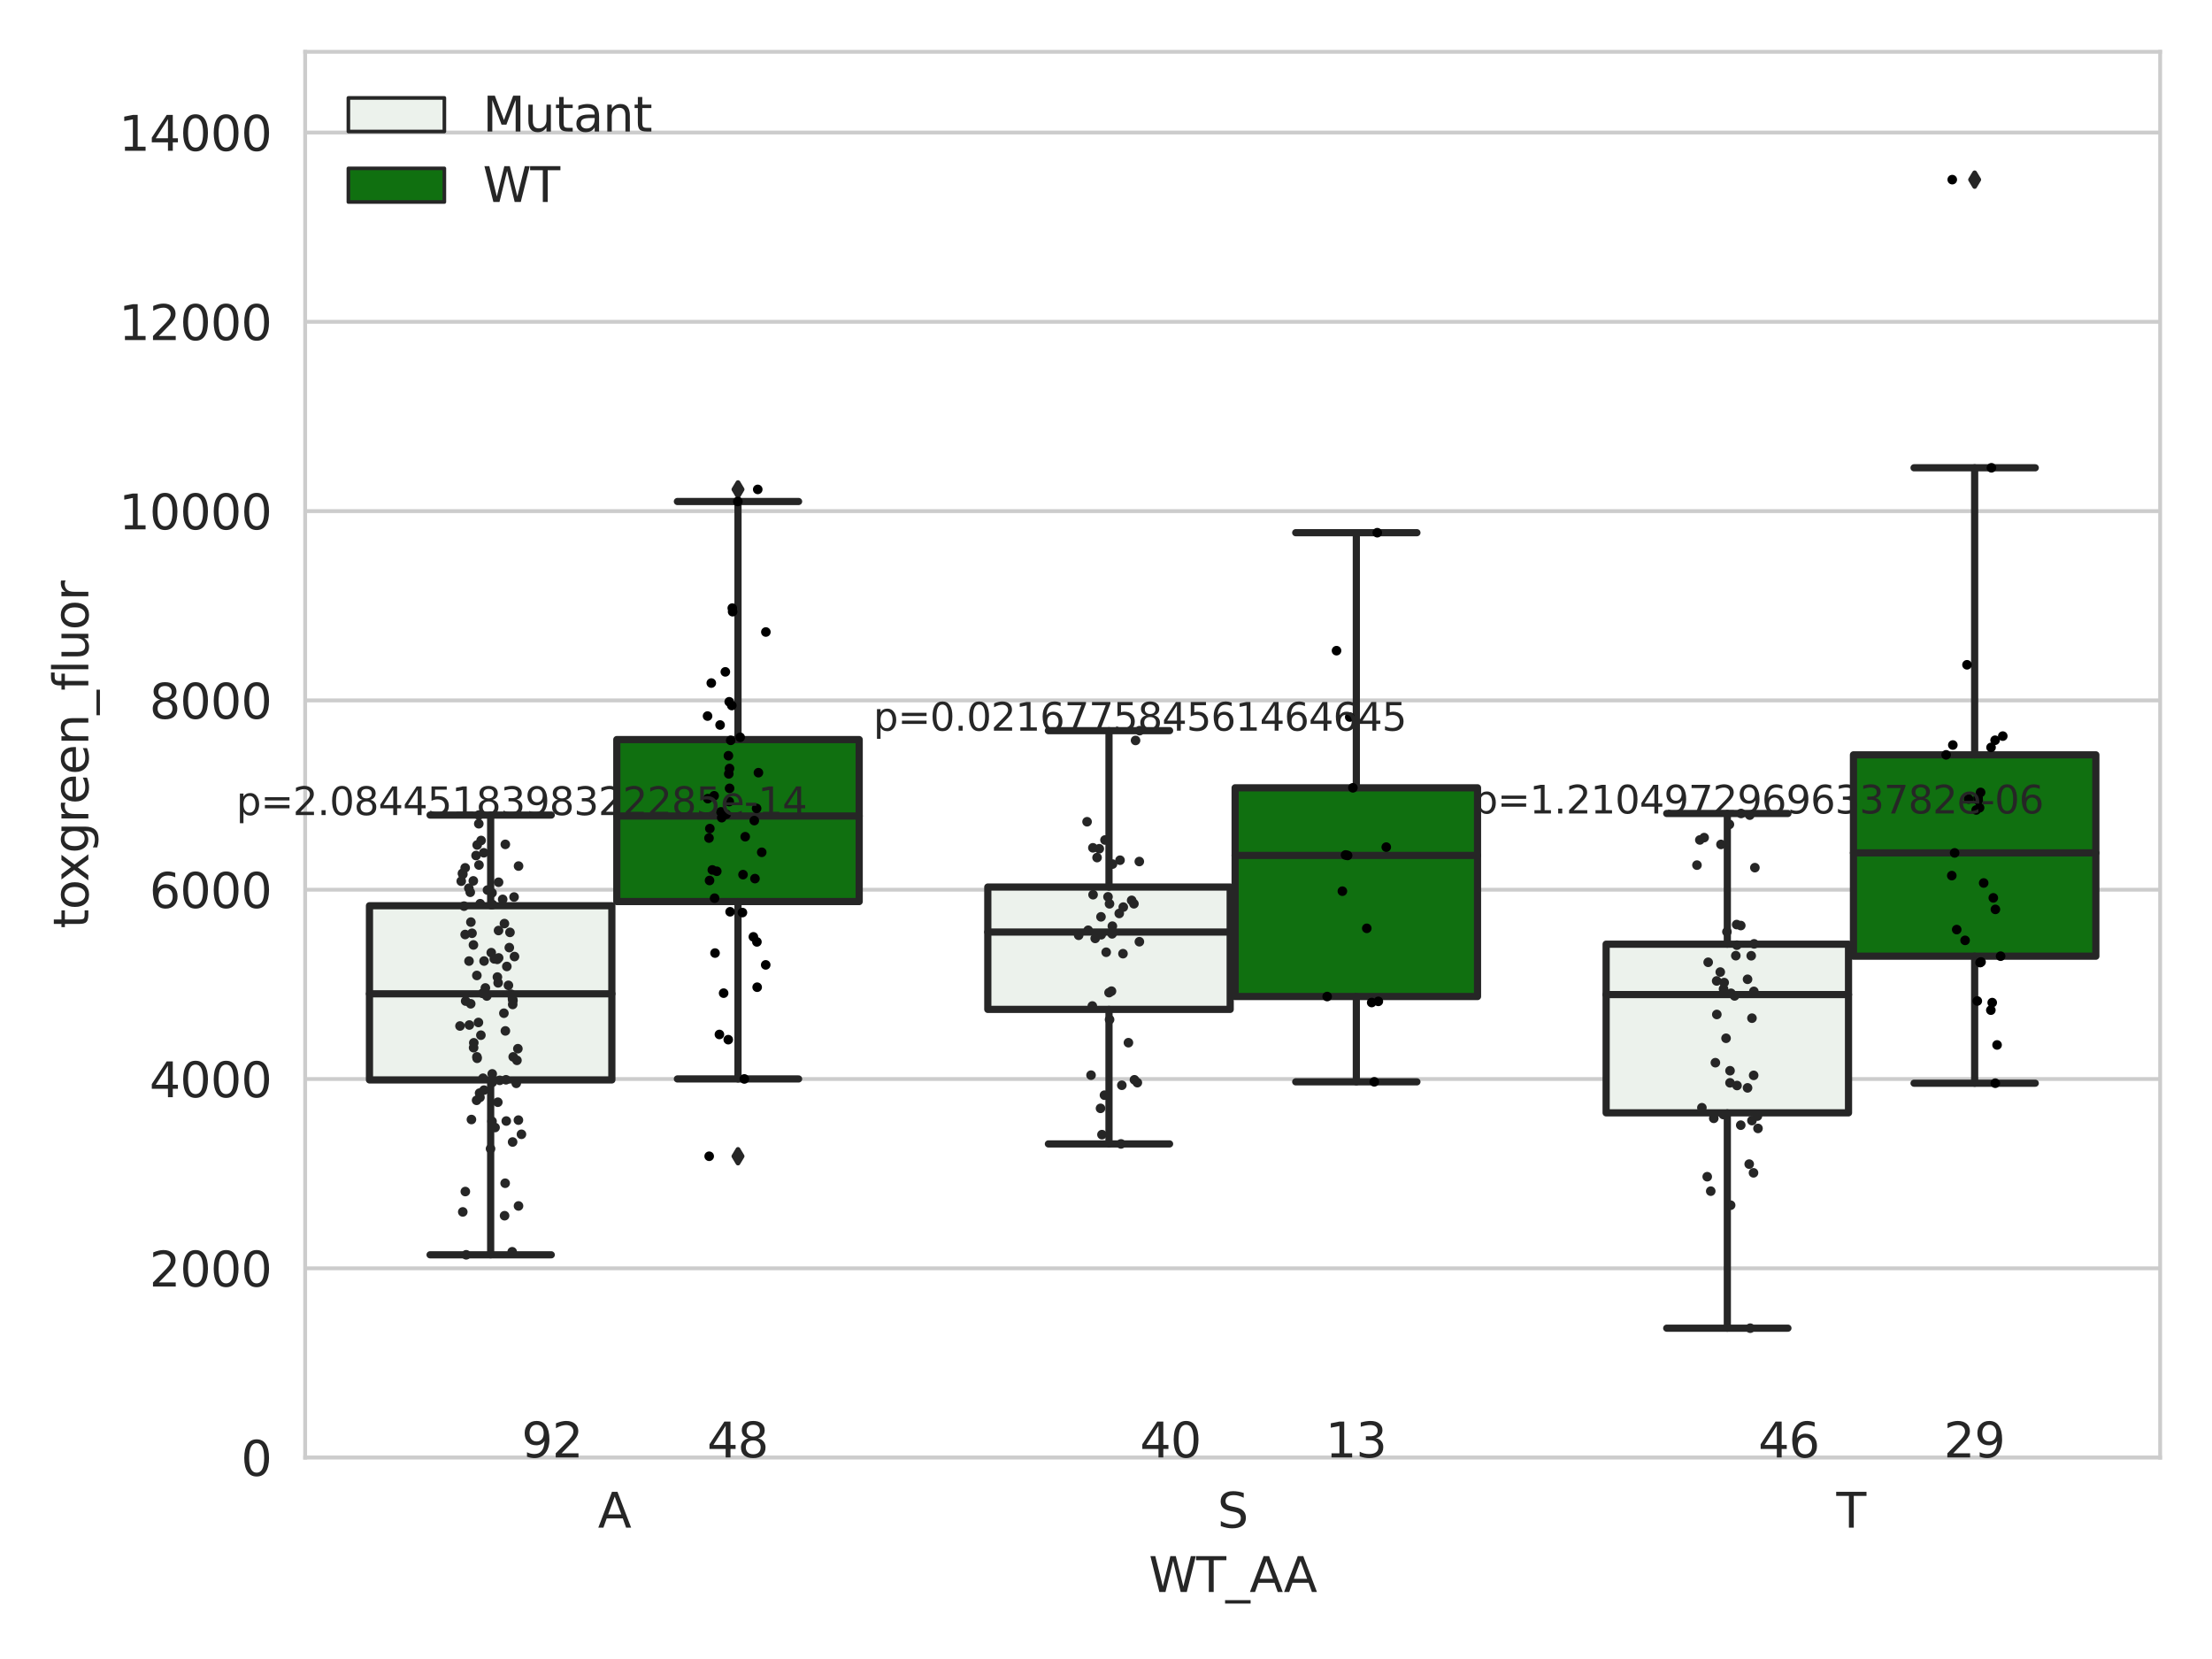 <?xml version="1.0" encoding="utf-8" standalone="no"?>
<!DOCTYPE svg PUBLIC "-//W3C//DTD SVG 1.1//EN"
  "http://www.w3.org/Graphics/SVG/1.1/DTD/svg11.dtd">
<svg xmlns:xlink="http://www.w3.org/1999/xlink" width="460.8pt" height="345.6pt" viewBox="0 0 460.8 345.6" xmlns="http://www.w3.org/2000/svg" version="1.1">
 <defs>
  <style type="text/css">*{stroke-linejoin: round; stroke-linecap: butt}</style>
 </defs>
 <g id="figure_1">
  <g id="patch_1">
   <path d="M 0 345.6 
L 460.8 345.6 
L 460.8 0 
L 0 0 
z
" style="fill: #ffffff"/>
  </g>
  <g id="axes_1">
   <g id="patch_2">
    <path d="M 63.571 303.64 
L 450 303.64 
L 450 10.8 
L 63.571 10.8 
z
" style="fill: #ffffff"/>
   </g>
   <g id="matplotlib.axis_1">
    <g id="xtick_1">
     <g id="text_1">
      <!-- A -->
      <g style="fill: #262626" transform="translate(124.556 318.238)scale(0.1 -0.1)">
       <defs>
        <path id="DejaVuSans-41" d="M 2188 4044 
L 1331 1722 
L 3047 1722 
L 2188 4044 
z
M 1831 4666 
L 2547 4666 
L 4325 0 
L 3669 0 
L 3244 1197 
L 1141 1197 
L 716 0 
L 50 0 
L 1831 4666 
z
" transform="scale(0.016)"/>
       </defs>
       <use xlink:href="#DejaVuSans-41"/>
      </g>
     </g>
    </g>
    <g id="xtick_2">
     <g id="text_2">
      <!-- S -->
      <g style="fill: #262626" transform="translate(253.611 318.238)scale(0.1 -0.1)">
       <defs>
        <path id="DejaVuSans-53" d="M 3425 4513 
L 3425 3897 
Q 3066 4069 2747 4153 
Q 2428 4238 2131 4238 
Q 1616 4238 1336 4038 
Q 1056 3838 1056 3469 
Q 1056 3159 1242 3001 
Q 1428 2844 1947 2747 
L 2328 2669 
Q 3034 2534 3370 2195 
Q 3706 1856 3706 1288 
Q 3706 609 3251 259 
Q 2797 -91 1919 -91 
Q 1588 -91 1214 -16 
Q 841 59 441 206 
L 441 856 
Q 825 641 1194 531 
Q 1563 422 1919 422 
Q 2459 422 2753 634 
Q 3047 847 3047 1241 
Q 3047 1584 2836 1778 
Q 2625 1972 2144 2069 
L 1759 2144 
Q 1053 2284 737 2584 
Q 422 2884 422 3419 
Q 422 4038 858 4394 
Q 1294 4750 2059 4750 
Q 2388 4750 2728 4690 
Q 3069 4631 3425 4513 
z
" transform="scale(0.016)"/>
       </defs>
       <use xlink:href="#DejaVuSans-53"/>
      </g>
     </g>
    </g>
    <g id="xtick_3">
     <g id="text_3">
      <!-- T -->
      <g style="fill: #262626" transform="translate(382.541 318.238)scale(0.1 -0.1)">
       <defs>
        <path id="DejaVuSans-54" d="M -19 4666 
L 3928 4666 
L 3928 4134 
L 2272 4134 
L 2272 0 
L 1638 0 
L 1638 4134 
L -19 4134 
L -19 4666 
z
" transform="scale(0.016)"/>
       </defs>
       <use xlink:href="#DejaVuSans-54"/>
      </g>
     </g>
    </g>
    <g id="text_4">
     <!-- WT_AA -->
     <g style="fill: #262626" transform="translate(239.31 331.638)scale(0.1 -0.1)">
      <defs>
       <path id="DejaVuSans-57" d="M 213 4666 
L 850 4666 
L 1831 722 
L 2809 4666 
L 3519 4666 
L 4500 722 
L 5478 4666 
L 6119 4666 
L 4947 0 
L 4153 0 
L 3169 4050 
L 2175 0 
L 1381 0 
L 213 4666 
z
" transform="scale(0.016)"/>
       <path id="DejaVuSans-5f" d="M 3263 -1063 
L 3263 -1509 
L -63 -1509 
L -63 -1063 
L 3263 -1063 
z
" transform="scale(0.016)"/>
      </defs>
      <use xlink:href="#DejaVuSans-57"/>
      <use xlink:href="#DejaVuSans-54" x="98.877"/>
      <use xlink:href="#DejaVuSans-5f" x="159.961"/>
      <use xlink:href="#DejaVuSans-41" x="209.961"/>
      <use xlink:href="#DejaVuSans-41" x="281.119"/>
     </g>
    </g>
   </g>
   <g id="matplotlib.axis_2">
    <g id="ytick_1">
     <g id="line2d_1">
      <path d="M 63.571 303.64 
L 450 303.64 
" clip-path="url(#p4039d51435)" style="fill: none; stroke: #cccccc; stroke-width: 0.8; stroke-linecap: round"/>
     </g>
     <g id="text_5">
      <!-- 0 -->
      <g style="fill: #262626" transform="translate(50.209 307.439)scale(0.1 -0.1)">
       <defs>
        <path id="DejaVuSans-30" d="M 2034 4250 
Q 1547 4250 1301 3770 
Q 1056 3291 1056 2328 
Q 1056 1369 1301 889 
Q 1547 409 2034 409 
Q 2525 409 2770 889 
Q 3016 1369 3016 2328 
Q 3016 3291 2770 3770 
Q 2525 4250 2034 4250 
z
M 2034 4750 
Q 2819 4750 3233 4129 
Q 3647 3509 3647 2328 
Q 3647 1150 3233 529 
Q 2819 -91 2034 -91 
Q 1250 -91 836 529 
Q 422 1150 422 2328 
Q 422 3509 836 4129 
Q 1250 4750 2034 4750 
z
" transform="scale(0.016)"/>
       </defs>
       <use xlink:href="#DejaVuSans-30"/>
      </g>
     </g>
    </g>
    <g id="ytick_2">
     <g id="line2d_2">
      <path d="M 63.571 264.207 
L 450 264.207 
" clip-path="url(#p4039d51435)" style="fill: none; stroke: #cccccc; stroke-width: 0.8; stroke-linecap: round"/>
     </g>
     <g id="text_6">
      <!-- 2000 -->
      <g style="fill: #262626" transform="translate(31.121 268.006)scale(0.1 -0.1)">
       <defs>
        <path id="DejaVuSans-32" d="M 1228 531 
L 3431 531 
L 3431 0 
L 469 0 
L 469 531 
Q 828 903 1448 1529 
Q 2069 2156 2228 2338 
Q 2531 2678 2651 2914 
Q 2772 3150 2772 3378 
Q 2772 3750 2511 3984 
Q 2250 4219 1831 4219 
Q 1534 4219 1204 4116 
Q 875 4013 500 3803 
L 500 4441 
Q 881 4594 1212 4672 
Q 1544 4750 1819 4750 
Q 2544 4750 2975 4387 
Q 3406 4025 3406 3419 
Q 3406 3131 3298 2873 
Q 3191 2616 2906 2266 
Q 2828 2175 2409 1742 
Q 1991 1309 1228 531 
z
" transform="scale(0.016)"/>
       </defs>
       <use xlink:href="#DejaVuSans-32"/>
       <use xlink:href="#DejaVuSans-30" x="63.623"/>
       <use xlink:href="#DejaVuSans-30" x="127.246"/>
       <use xlink:href="#DejaVuSans-30" x="190.869"/>
      </g>
     </g>
    </g>
    <g id="ytick_3">
     <g id="line2d_3">
      <path d="M 63.571 224.774 
L 450 224.774 
" clip-path="url(#p4039d51435)" style="fill: none; stroke: #cccccc; stroke-width: 0.8; stroke-linecap: round"/>
     </g>
     <g id="text_7">
      <!-- 4000 -->
      <g style="fill: #262626" transform="translate(31.121 228.573)scale(0.1 -0.1)">
       <defs>
        <path id="DejaVuSans-34" d="M 2419 4116 
L 825 1625 
L 2419 1625 
L 2419 4116 
z
M 2253 4666 
L 3047 4666 
L 3047 1625 
L 3713 1625 
L 3713 1100 
L 3047 1100 
L 3047 0 
L 2419 0 
L 2419 1100 
L 313 1100 
L 313 1709 
L 2253 4666 
z
" transform="scale(0.016)"/>
       </defs>
       <use xlink:href="#DejaVuSans-34"/>
       <use xlink:href="#DejaVuSans-30" x="63.623"/>
       <use xlink:href="#DejaVuSans-30" x="127.246"/>
       <use xlink:href="#DejaVuSans-30" x="190.869"/>
      </g>
     </g>
    </g>
    <g id="ytick_4">
     <g id="line2d_4">
      <path d="M 63.571 185.341 
L 450 185.341 
" clip-path="url(#p4039d51435)" style="fill: none; stroke: #cccccc; stroke-width: 0.8; stroke-linecap: round"/>
     </g>
     <g id="text_8">
      <!-- 6000 -->
      <g style="fill: #262626" transform="translate(31.121 189.14)scale(0.1 -0.1)">
       <defs>
        <path id="DejaVuSans-36" d="M 2113 2584 
Q 1688 2584 1439 2293 
Q 1191 2003 1191 1497 
Q 1191 994 1439 701 
Q 1688 409 2113 409 
Q 2538 409 2786 701 
Q 3034 994 3034 1497 
Q 3034 2003 2786 2293 
Q 2538 2584 2113 2584 
z
M 3366 4563 
L 3366 3988 
Q 3128 4100 2886 4159 
Q 2644 4219 2406 4219 
Q 1781 4219 1451 3797 
Q 1122 3375 1075 2522 
Q 1259 2794 1537 2939 
Q 1816 3084 2150 3084 
Q 2853 3084 3261 2657 
Q 3669 2231 3669 1497 
Q 3669 778 3244 343 
Q 2819 -91 2113 -91 
Q 1303 -91 875 529 
Q 447 1150 447 2328 
Q 447 3434 972 4092 
Q 1497 4750 2381 4750 
Q 2619 4750 2861 4703 
Q 3103 4656 3366 4563 
z
" transform="scale(0.016)"/>
       </defs>
       <use xlink:href="#DejaVuSans-36"/>
       <use xlink:href="#DejaVuSans-30" x="63.623"/>
       <use xlink:href="#DejaVuSans-30" x="127.246"/>
       <use xlink:href="#DejaVuSans-30" x="190.869"/>
      </g>
     </g>
    </g>
    <g id="ytick_5">
     <g id="line2d_5">
      <path d="M 63.571 145.908 
L 450 145.908 
" clip-path="url(#p4039d51435)" style="fill: none; stroke: #cccccc; stroke-width: 0.8; stroke-linecap: round"/>
     </g>
     <g id="text_9">
      <!-- 8000 -->
      <g style="fill: #262626" transform="translate(31.121 149.707)scale(0.1 -0.1)">
       <defs>
        <path id="DejaVuSans-38" d="M 2034 2216 
Q 1584 2216 1326 1975 
Q 1069 1734 1069 1313 
Q 1069 891 1326 650 
Q 1584 409 2034 409 
Q 2484 409 2743 651 
Q 3003 894 3003 1313 
Q 3003 1734 2745 1975 
Q 2488 2216 2034 2216 
z
M 1403 2484 
Q 997 2584 770 2862 
Q 544 3141 544 3541 
Q 544 4100 942 4425 
Q 1341 4750 2034 4750 
Q 2731 4750 3128 4425 
Q 3525 4100 3525 3541 
Q 3525 3141 3298 2862 
Q 3072 2584 2669 2484 
Q 3125 2378 3379 2068 
Q 3634 1759 3634 1313 
Q 3634 634 3220 271 
Q 2806 -91 2034 -91 
Q 1263 -91 848 271 
Q 434 634 434 1313 
Q 434 1759 690 2068 
Q 947 2378 1403 2484 
z
M 1172 3481 
Q 1172 3119 1398 2916 
Q 1625 2713 2034 2713 
Q 2441 2713 2670 2916 
Q 2900 3119 2900 3481 
Q 2900 3844 2670 4047 
Q 2441 4250 2034 4250 
Q 1625 4250 1398 4047 
Q 1172 3844 1172 3481 
z
" transform="scale(0.016)"/>
       </defs>
       <use xlink:href="#DejaVuSans-38"/>
       <use xlink:href="#DejaVuSans-30" x="63.623"/>
       <use xlink:href="#DejaVuSans-30" x="127.246"/>
       <use xlink:href="#DejaVuSans-30" x="190.869"/>
      </g>
     </g>
    </g>
    <g id="ytick_6">
     <g id="line2d_6">
      <path d="M 63.571 106.475 
L 450 106.475 
" clip-path="url(#p4039d51435)" style="fill: none; stroke: #cccccc; stroke-width: 0.8; stroke-linecap: round"/>
     </g>
     <g id="text_10">
      <!-- 10000 -->
      <g style="fill: #262626" transform="translate(24.759 110.274)scale(0.1 -0.1)">
       <defs>
        <path id="DejaVuSans-31" d="M 794 531 
L 1825 531 
L 1825 4091 
L 703 3866 
L 703 4441 
L 1819 4666 
L 2450 4666 
L 2450 531 
L 3481 531 
L 3481 0 
L 794 0 
L 794 531 
z
" transform="scale(0.016)"/>
       </defs>
       <use xlink:href="#DejaVuSans-31"/>
       <use xlink:href="#DejaVuSans-30" x="63.623"/>
       <use xlink:href="#DejaVuSans-30" x="127.246"/>
       <use xlink:href="#DejaVuSans-30" x="190.869"/>
       <use xlink:href="#DejaVuSans-30" x="254.492"/>
      </g>
     </g>
    </g>
    <g id="ytick_7">
     <g id="line2d_7">
      <path d="M 63.571 67.042 
L 450 67.042 
" clip-path="url(#p4039d51435)" style="fill: none; stroke: #cccccc; stroke-width: 0.8; stroke-linecap: round"/>
     </g>
     <g id="text_11">
      <!-- 12000 -->
      <g style="fill: #262626" transform="translate(24.759 70.841)scale(0.1 -0.1)">
       <use xlink:href="#DejaVuSans-31"/>
       <use xlink:href="#DejaVuSans-32" x="63.623"/>
       <use xlink:href="#DejaVuSans-30" x="127.246"/>
       <use xlink:href="#DejaVuSans-30" x="190.869"/>
       <use xlink:href="#DejaVuSans-30" x="254.492"/>
      </g>
     </g>
    </g>
    <g id="ytick_8">
     <g id="line2d_8">
      <path d="M 63.571 27.609 
L 450 27.609 
" clip-path="url(#p4039d51435)" style="fill: none; stroke: #cccccc; stroke-width: 0.8; stroke-linecap: round"/>
     </g>
     <g id="text_12">
      <!-- 14000 -->
      <g style="fill: #262626" transform="translate(24.759 31.408)scale(0.1 -0.1)">
       <use xlink:href="#DejaVuSans-31"/>
       <use xlink:href="#DejaVuSans-34" x="63.623"/>
       <use xlink:href="#DejaVuSans-30" x="127.246"/>
       <use xlink:href="#DejaVuSans-30" x="190.869"/>
       <use xlink:href="#DejaVuSans-30" x="254.492"/>
      </g>
     </g>
    </g>
    <g id="text_13">
     <!-- toxgreen_fluor -->
     <g style="fill: #262626" transform="translate(18.401 193.415)rotate(-90)scale(0.1 -0.1)">
      <defs>
       <path id="DejaVuSans-74" d="M 1172 4494 
L 1172 3500 
L 2356 3500 
L 2356 3053 
L 1172 3053 
L 1172 1153 
Q 1172 725 1289 603 
Q 1406 481 1766 481 
L 2356 481 
L 2356 0 
L 1766 0 
Q 1100 0 847 248 
Q 594 497 594 1153 
L 594 3053 
L 172 3053 
L 172 3500 
L 594 3500 
L 594 4494 
L 1172 4494 
z
" transform="scale(0.016)"/>
       <path id="DejaVuSans-6f" d="M 1959 3097 
Q 1497 3097 1228 2736 
Q 959 2375 959 1747 
Q 959 1119 1226 758 
Q 1494 397 1959 397 
Q 2419 397 2687 759 
Q 2956 1122 2956 1747 
Q 2956 2369 2687 2733 
Q 2419 3097 1959 3097 
z
M 1959 3584 
Q 2709 3584 3137 3096 
Q 3566 2609 3566 1747 
Q 3566 888 3137 398 
Q 2709 -91 1959 -91 
Q 1206 -91 779 398 
Q 353 888 353 1747 
Q 353 2609 779 3096 
Q 1206 3584 1959 3584 
z
" transform="scale(0.016)"/>
       <path id="DejaVuSans-78" d="M 3513 3500 
L 2247 1797 
L 3578 0 
L 2900 0 
L 1881 1375 
L 863 0 
L 184 0 
L 1544 1831 
L 300 3500 
L 978 3500 
L 1906 2253 
L 2834 3500 
L 3513 3500 
z
" transform="scale(0.016)"/>
       <path id="DejaVuSans-67" d="M 2906 1791 
Q 2906 2416 2648 2759 
Q 2391 3103 1925 3103 
Q 1463 3103 1205 2759 
Q 947 2416 947 1791 
Q 947 1169 1205 825 
Q 1463 481 1925 481 
Q 2391 481 2648 825 
Q 2906 1169 2906 1791 
z
M 3481 434 
Q 3481 -459 3084 -895 
Q 2688 -1331 1869 -1331 
Q 1566 -1331 1297 -1286 
Q 1028 -1241 775 -1147 
L 775 -588 
Q 1028 -725 1275 -790 
Q 1522 -856 1778 -856 
Q 2344 -856 2625 -561 
Q 2906 -266 2906 331 
L 2906 616 
Q 2728 306 2450 153 
Q 2172 0 1784 0 
Q 1141 0 747 490 
Q 353 981 353 1791 
Q 353 2603 747 3093 
Q 1141 3584 1784 3584 
Q 2172 3584 2450 3431 
Q 2728 3278 2906 2969 
L 2906 3500 
L 3481 3500 
L 3481 434 
z
" transform="scale(0.016)"/>
       <path id="DejaVuSans-72" d="M 2631 2963 
Q 2534 3019 2420 3045 
Q 2306 3072 2169 3072 
Q 1681 3072 1420 2755 
Q 1159 2438 1159 1844 
L 1159 0 
L 581 0 
L 581 3500 
L 1159 3500 
L 1159 2956 
Q 1341 3275 1631 3429 
Q 1922 3584 2338 3584 
Q 2397 3584 2469 3576 
Q 2541 3569 2628 3553 
L 2631 2963 
z
" transform="scale(0.016)"/>
       <path id="DejaVuSans-65" d="M 3597 1894 
L 3597 1613 
L 953 1613 
Q 991 1019 1311 708 
Q 1631 397 2203 397 
Q 2534 397 2845 478 
Q 3156 559 3463 722 
L 3463 178 
Q 3153 47 2828 -22 
Q 2503 -91 2169 -91 
Q 1331 -91 842 396 
Q 353 884 353 1716 
Q 353 2575 817 3079 
Q 1281 3584 2069 3584 
Q 2775 3584 3186 3129 
Q 3597 2675 3597 1894 
z
M 3022 2063 
Q 3016 2534 2758 2815 
Q 2500 3097 2075 3097 
Q 1594 3097 1305 2825 
Q 1016 2553 972 2059 
L 3022 2063 
z
" transform="scale(0.016)"/>
       <path id="DejaVuSans-6e" d="M 3513 2113 
L 3513 0 
L 2938 0 
L 2938 2094 
Q 2938 2591 2744 2837 
Q 2550 3084 2163 3084 
Q 1697 3084 1428 2787 
Q 1159 2491 1159 1978 
L 1159 0 
L 581 0 
L 581 3500 
L 1159 3500 
L 1159 2956 
Q 1366 3272 1645 3428 
Q 1925 3584 2291 3584 
Q 2894 3584 3203 3211 
Q 3513 2838 3513 2113 
z
" transform="scale(0.016)"/>
       <path id="DejaVuSans-66" d="M 2375 4863 
L 2375 4384 
L 1825 4384 
Q 1516 4384 1395 4259 
Q 1275 4134 1275 3809 
L 1275 3500 
L 2222 3500 
L 2222 3053 
L 1275 3053 
L 1275 0 
L 697 0 
L 697 3053 
L 147 3053 
L 147 3500 
L 697 3500 
L 697 3744 
Q 697 4328 969 4595 
Q 1241 4863 1831 4863 
L 2375 4863 
z
" transform="scale(0.016)"/>
       <path id="DejaVuSans-6c" d="M 603 4863 
L 1178 4863 
L 1178 0 
L 603 0 
L 603 4863 
z
" transform="scale(0.016)"/>
       <path id="DejaVuSans-75" d="M 544 1381 
L 544 3500 
L 1119 3500 
L 1119 1403 
Q 1119 906 1312 657 
Q 1506 409 1894 409 
Q 2359 409 2629 706 
Q 2900 1003 2900 1516 
L 2900 3500 
L 3475 3500 
L 3475 0 
L 2900 0 
L 2900 538 
Q 2691 219 2414 64 
Q 2138 -91 1772 -91 
Q 1169 -91 856 284 
Q 544 659 544 1381 
z
M 1991 3584 
L 1991 3584 
z
" transform="scale(0.016)"/>
      </defs>
      <use xlink:href="#DejaVuSans-74"/>
      <use xlink:href="#DejaVuSans-6f" x="39.209"/>
      <use xlink:href="#DejaVuSans-78" x="97.266"/>
      <use xlink:href="#DejaVuSans-67" x="156.445"/>
      <use xlink:href="#DejaVuSans-72" x="219.922"/>
      <use xlink:href="#DejaVuSans-65" x="258.785"/>
      <use xlink:href="#DejaVuSans-65" x="320.309"/>
      <use xlink:href="#DejaVuSans-6e" x="381.832"/>
      <use xlink:href="#DejaVuSans-5f" x="445.211"/>
      <use xlink:href="#DejaVuSans-66" x="495.211"/>
      <use xlink:href="#DejaVuSans-6c" x="530.416"/>
      <use xlink:href="#DejaVuSans-75" x="558.199"/>
      <use xlink:href="#DejaVuSans-6f" x="621.578"/>
      <use xlink:href="#DejaVuSans-72" x="682.76"/>
     </g>
    </g>
   </g>
   <g id="patch_3">
    <path d="M 76.967 224.968 
L 127.461 224.968 
L 127.461 188.68 
L 76.967 188.68 
L 76.967 224.968 
z
" clip-path="url(#p4039d51435)" style="fill: #ecf2ec; stroke: #262626; stroke-width: 1.5; stroke-linejoin: miter"/>
   </g>
   <g id="patch_4">
    <path d="M 128.491 187.814 
L 178.985 187.814 
L 178.985 154.066 
L 128.491 154.066 
L 128.491 187.814 
z
" clip-path="url(#p4039d51435)" style="fill: #107010; stroke: #262626; stroke-width: 1.5; stroke-linejoin: miter"/>
   </g>
   <g id="patch_5">
    <path d="M 205.777 210.276 
L 256.27 210.276 
L 256.27 184.787 
L 205.777 184.787 
L 205.777 210.276 
z
" clip-path="url(#p4039d51435)" style="fill: #ecf2ec; stroke: #262626; stroke-width: 1.5; stroke-linejoin: miter"/>
   </g>
   <g id="patch_6">
    <path d="M 257.301 207.596 
L 307.794 207.596 
L 307.794 164.113 
L 257.301 164.113 
L 257.301 207.596 
z
" clip-path="url(#p4039d51435)" style="fill: #107010; stroke: #262626; stroke-width: 1.5; stroke-linejoin: miter"/>
   </g>
   <g id="patch_7">
    <path d="M 334.587 231.826 
L 385.08 231.826 
L 385.08 196.691 
L 334.587 196.691 
L 334.587 231.826 
z
" clip-path="url(#p4039d51435)" style="fill: #ecf2ec; stroke: #262626; stroke-width: 1.5; stroke-linejoin: miter"/>
   </g>
   <g id="patch_8">
    <path d="M 386.11 199.191 
L 436.604 199.191 
L 436.604 157.247 
L 386.11 157.247 
L 386.11 199.191 
z
" clip-path="url(#p4039d51435)" style="fill: #107010; stroke: #262626; stroke-width: 1.5; stroke-linejoin: miter"/>
   </g>
   <g id="patch_9">
    <path d="M 127.976 303.64 
L 127.976 303.64 
L 127.976 303.64 
L 127.976 303.64 
z
" clip-path="url(#p4039d51435)" style="fill: #ecf2ec; stroke: #262626; stroke-width: 0.75; stroke-linejoin: miter"/>
   </g>
   <g id="patch_10">
    <path d="M 127.976 303.64 
L 127.976 303.64 
L 127.976 303.64 
L 127.976 303.64 
z
" clip-path="url(#p4039d51435)" style="fill: #107010; stroke: #262626; stroke-width: 0.75; stroke-linejoin: miter"/>
   </g>
   <g id="PathCollection_1"/>
   <g id="PathCollection_2"/>
   <g id="line2d_9">
    <path d="M 102.214 224.968 
L 102.214 261.399 
" clip-path="url(#p4039d51435)" style="fill: none; stroke: #262626; stroke-width: 1.5; stroke-linecap: round"/>
   </g>
   <g id="line2d_10">
    <path d="M 102.214 188.68 
L 102.214 169.792 
" clip-path="url(#p4039d51435)" style="fill: none; stroke: #262626; stroke-width: 1.5; stroke-linecap: round"/>
   </g>
   <g id="line2d_11">
    <path d="M 89.591 261.399 
L 114.837 261.399 
" clip-path="url(#p4039d51435)" style="fill: none; stroke: #262626; stroke-width: 1.5; stroke-linecap: round"/>
   </g>
   <g id="line2d_12">
    <path d="M 89.591 169.792 
L 114.837 169.792 
" clip-path="url(#p4039d51435)" style="fill: none; stroke: #262626; stroke-width: 1.5; stroke-linecap: round"/>
   </g>
   <g id="line2d_13"/>
   <g id="line2d_14">
    <path d="M 153.738 187.814 
L 153.738 224.763 
" clip-path="url(#p4039d51435)" style="fill: none; stroke: #262626; stroke-width: 1.5; stroke-linecap: round"/>
   </g>
   <g id="line2d_15">
    <path d="M 153.738 154.066 
L 153.738 104.471 
" clip-path="url(#p4039d51435)" style="fill: none; stroke: #262626; stroke-width: 1.5; stroke-linecap: round"/>
   </g>
   <g id="line2d_16">
    <path d="M 141.115 224.763 
L 166.361 224.763 
" clip-path="url(#p4039d51435)" style="fill: none; stroke: #262626; stroke-width: 1.5; stroke-linecap: round"/>
   </g>
   <g id="line2d_17">
    <path d="M 141.115 104.471 
L 166.361 104.471 
" clip-path="url(#p4039d51435)" style="fill: none; stroke: #262626; stroke-width: 1.5; stroke-linecap: round"/>
   </g>
   <g id="line2d_18">
    <defs>
     <path id="m4261807afb" d="M -0 1.414 
L 0.849 0 
L 0 -1.414 
L -0.849 -0 
z
" style="stroke: #262626; stroke-linejoin: miter"/>
    </defs>
    <g clip-path="url(#p4039d51435)">
     <use xlink:href="#m4261807afb" x="153.738" y="240.866" style="fill: #262626; stroke: #262626; stroke-linejoin: miter"/>
     <use xlink:href="#m4261807afb" x="153.738" y="101.953" style="fill: #262626; stroke: #262626; stroke-linejoin: miter"/>
    </g>
   </g>
   <g id="line2d_19">
    <path d="M 231.024 210.276 
L 231.024 238.299 
" clip-path="url(#p4039d51435)" style="fill: none; stroke: #262626; stroke-width: 1.5; stroke-linecap: round"/>
   </g>
   <g id="line2d_20">
    <path d="M 231.024 184.787 
L 231.024 152.209 
" clip-path="url(#p4039d51435)" style="fill: none; stroke: #262626; stroke-width: 1.5; stroke-linecap: round"/>
   </g>
   <g id="line2d_21">
    <path d="M 218.4 238.299 
L 243.647 238.299 
" clip-path="url(#p4039d51435)" style="fill: none; stroke: #262626; stroke-width: 1.5; stroke-linecap: round"/>
   </g>
   <g id="line2d_22">
    <path d="M 218.4 152.209 
L 243.647 152.209 
" clip-path="url(#p4039d51435)" style="fill: none; stroke: #262626; stroke-width: 1.5; stroke-linecap: round"/>
   </g>
   <g id="line2d_23"/>
   <g id="line2d_24">
    <path d="M 282.548 207.596 
L 282.548 225.365 
" clip-path="url(#p4039d51435)" style="fill: none; stroke: #262626; stroke-width: 1.5; stroke-linecap: round"/>
   </g>
   <g id="line2d_25">
    <path d="M 282.548 164.113 
L 282.548 110.971 
" clip-path="url(#p4039d51435)" style="fill: none; stroke: #262626; stroke-width: 1.5; stroke-linecap: round"/>
   </g>
   <g id="line2d_26">
    <path d="M 269.924 225.365 
L 295.171 225.365 
" clip-path="url(#p4039d51435)" style="fill: none; stroke: #262626; stroke-width: 1.5; stroke-linecap: round"/>
   </g>
   <g id="line2d_27">
    <path d="M 269.924 110.971 
L 295.171 110.971 
" clip-path="url(#p4039d51435)" style="fill: none; stroke: #262626; stroke-width: 1.5; stroke-linecap: round"/>
   </g>
   <g id="line2d_28"/>
   <g id="line2d_29">
    <path d="M 359.833 231.826 
L 359.833 276.684 
" clip-path="url(#p4039d51435)" style="fill: none; stroke: #262626; stroke-width: 1.5; stroke-linecap: round"/>
   </g>
   <g id="line2d_30">
    <path d="M 359.833 196.691 
L 359.833 169.462 
" clip-path="url(#p4039d51435)" style="fill: none; stroke: #262626; stroke-width: 1.5; stroke-linecap: round"/>
   </g>
   <g id="line2d_31">
    <path d="M 347.21 276.684 
L 372.457 276.684 
" clip-path="url(#p4039d51435)" style="fill: none; stroke: #262626; stroke-width: 1.5; stroke-linecap: round"/>
   </g>
   <g id="line2d_32">
    <path d="M 347.21 169.462 
L 372.457 169.462 
" clip-path="url(#p4039d51435)" style="fill: none; stroke: #262626; stroke-width: 1.5; stroke-linecap: round"/>
   </g>
   <g id="line2d_33"/>
   <g id="line2d_34">
    <path d="M 411.357 199.191 
L 411.357 225.652 
" clip-path="url(#p4039d51435)" style="fill: none; stroke: #262626; stroke-width: 1.5; stroke-linecap: round"/>
   </g>
   <g id="line2d_35">
    <path d="M 411.357 157.247 
L 411.357 97.449 
" clip-path="url(#p4039d51435)" style="fill: none; stroke: #262626; stroke-width: 1.5; stroke-linecap: round"/>
   </g>
   <g id="line2d_36">
    <path d="M 398.734 225.652 
L 423.98 225.652 
" clip-path="url(#p4039d51435)" style="fill: none; stroke: #262626; stroke-width: 1.5; stroke-linecap: round"/>
   </g>
   <g id="line2d_37">
    <path d="M 398.734 97.449 
L 423.98 97.449 
" clip-path="url(#p4039d51435)" style="fill: none; stroke: #262626; stroke-width: 1.5; stroke-linecap: round"/>
   </g>
   <g id="line2d_38">
    <g clip-path="url(#p4039d51435)">
     <use xlink:href="#m4261807afb" x="411.357" y="37.422" style="fill: #262626; stroke: #262626; stroke-linejoin: miter"/>
    </g>
   </g>
   <g id="line2d_39">
    <path d="M 76.967 207.023 
L 127.461 207.023 
" clip-path="url(#p4039d51435)" style="fill: none; stroke: #262626; stroke-width: 1.5; stroke-linecap: round"/>
   </g>
   <g id="line2d_40">
    <path d="M 128.491 169.987 
L 178.985 169.987 
" clip-path="url(#p4039d51435)" style="fill: none; stroke: #262626; stroke-width: 1.5; stroke-linecap: round"/>
   </g>
   <g id="line2d_41">
    <path d="M 205.777 194.163 
L 256.27 194.163 
" clip-path="url(#p4039d51435)" style="fill: none; stroke: #262626; stroke-width: 1.5; stroke-linecap: round"/>
   </g>
   <g id="line2d_42">
    <path d="M 257.301 178.205 
L 307.794 178.205 
" clip-path="url(#p4039d51435)" style="fill: none; stroke: #262626; stroke-width: 1.5; stroke-linecap: round"/>
   </g>
   <g id="line2d_43">
    <path d="M 334.587 207.192 
L 385.08 207.192 
" clip-path="url(#p4039d51435)" style="fill: none; stroke: #262626; stroke-width: 1.5; stroke-linecap: round"/>
   </g>
   <g id="line2d_44">
    <path d="M 386.11 177.676 
L 436.604 177.676 
" clip-path="url(#p4039d51435)" style="fill: none; stroke: #262626; stroke-width: 1.5; stroke-linecap: round"/>
   </g>
   <g id="patch_11">
    <path d="M 63.571 303.64 
L 63.571 10.8 
" style="fill: none; stroke: #cccccc; stroke-width: 0.8; stroke-linejoin: miter; stroke-linecap: square"/>
   </g>
   <g id="patch_12">
    <path d="M 450 303.64 
L 450 10.8 
" style="fill: none; stroke: #cccccc; stroke-width: 0.8; stroke-linejoin: miter; stroke-linecap: square"/>
   </g>
   <g id="patch_13">
    <path d="M 63.571 303.64 
L 450 303.64 
" style="fill: none; stroke: #cccccc; stroke-width: 0.8; stroke-linejoin: miter; stroke-linecap: square"/>
   </g>
   <g id="patch_14">
    <path d="M 63.571 10.8 
L 450 10.8 
" style="fill: none; stroke: #cccccc; stroke-width: 0.8; stroke-linejoin: miter; stroke-linecap: square"/>
   </g>
   <g id="PathCollection_3">
    <defs>
     <path id="C0_0_8182983055" d="M 0 1 
C 0.265 1 0.52 0.895 0.707 0.707 
C 0.895 0.52 1 0.265 1 -0 
C 1 -0.265 0.895 -0.52 0.707 -0.707 
C 0.52 -0.895 0.265 -1 0 -1 
C -0.265 -1 -0.52 -0.895 -0.707 -0.707 
C -0.895 -0.52 -1 -0.265 -1 0 
C -1 0.265 -0.895 0.52 -0.707 0.707 
C -0.52 0.895 -0.265 1 0 1 
z
"/>
    </defs>
    <g clip-path="url(#p4039d51435)">
     <use xlink:href="#C0_0_8182983055" x="103.62" y="203.539" style="fill: #262626"/>
    </g>
    <g clip-path="url(#p4039d51435)">
     <use xlink:href="#C0_0_8182983055" x="106.484" y="207.116" style="fill: #262626"/>
    </g>
    <g clip-path="url(#p4039d51435)">
     <use xlink:href="#C0_0_8182983055" x="107.688" y="220.889" style="fill: #262626"/>
    </g>
    <g clip-path="url(#p4039d51435)">
     <use xlink:href="#C0_0_8182983055" x="98.329" y="194.414" style="fill: #262626"/>
    </g>
    <g clip-path="url(#p4039d51435)">
     <use xlink:href="#C0_0_8182983055" x="97.114" y="261.399" style="fill: #262626"/>
    </g>
    <g clip-path="url(#p4039d51435)">
     <use xlink:href="#C0_0_8182983055" x="102.499" y="233.592" style="fill: #262626"/>
    </g>
    <g clip-path="url(#p4039d51435)">
     <use xlink:href="#C0_0_8182983055" x="104.718" y="187.352" style="fill: #262626"/>
    </g>
    <g clip-path="url(#p4039d51435)">
     <use xlink:href="#C0_0_8182983055" x="102.501" y="186.006" style="fill: #262626"/>
    </g>
    <g clip-path="url(#p4039d51435)">
     <use xlink:href="#C0_0_8182983055" x="105.232" y="246.489" style="fill: #262626"/>
    </g>
    <g clip-path="url(#p4039d51435)">
     <use xlink:href="#C0_0_8182983055" x="106.764" y="208.092" style="fill: #262626"/>
    </g>
    <g clip-path="url(#p4039d51435)">
     <use xlink:href="#C0_0_8182983055" x="105.112" y="253.255" style="fill: #262626"/>
    </g>
    <g clip-path="url(#p4039d51435)">
     <use xlink:href="#C0_0_8182983055" x="95.827" y="213.732" style="fill: #262626"/>
    </g>
    <g clip-path="url(#p4039d51435)">
     <use xlink:href="#C0_0_8182983055" x="98.206" y="233.216" style="fill: #262626"/>
    </g>
    <g clip-path="url(#p4039d51435)">
     <use xlink:href="#C0_0_8182983055" x="98.626" y="196.85" style="fill: #262626"/>
    </g>
    <g clip-path="url(#p4039d51435)">
     <use xlink:href="#C0_0_8182983055" x="100.785" y="177.65" style="fill: #262626"/>
    </g>
    <g clip-path="url(#p4039d51435)">
     <use xlink:href="#C0_0_8182983055" x="96.898" y="194.676" style="fill: #262626"/>
    </g>
    <g clip-path="url(#p4039d51435)">
     <use xlink:href="#C0_0_8182983055" x="104.107" y="225.057" style="fill: #262626"/>
    </g>
    <g clip-path="url(#p4039d51435)">
     <use xlink:href="#C0_0_8182983055" x="103.13" y="234.885" style="fill: #262626"/>
    </g>
    <g clip-path="url(#p4039d51435)">
     <use xlink:href="#C0_0_8182983055" x="100.224" y="175.088" style="fill: #262626"/>
    </g>
    <g clip-path="url(#p4039d51435)">
     <use xlink:href="#C0_0_8182983055" x="99.346" y="220.161" style="fill: #262626"/>
    </g>
    <g clip-path="url(#p4039d51435)">
     <use xlink:href="#C0_0_8182983055" x="99.169" y="178.224" style="fill: #262626"/>
    </g>
    <g clip-path="url(#p4039d51435)">
     <use xlink:href="#C0_0_8182983055" x="104.972" y="211.07" style="fill: #262626"/>
    </g>
    <g clip-path="url(#p4039d51435)">
     <use xlink:href="#C0_0_8182983055" x="98.094" y="192.093" style="fill: #262626"/>
    </g>
    <g clip-path="url(#p4039d51435)">
     <use xlink:href="#C0_0_8182983055" x="100.532" y="206.929" style="fill: #262626"/>
    </g>
    <g clip-path="url(#p4039d51435)">
     <use xlink:href="#C0_0_8182983055" x="102.338" y="198.454" style="fill: #262626"/>
    </g>
    <g clip-path="url(#p4039d51435)">
     <use xlink:href="#C0_0_8182983055" x="99.337" y="203.205" style="fill: #262626"/>
    </g>
    <g clip-path="url(#p4039d51435)">
     <use xlink:href="#C0_0_8182983055" x="96.341" y="181.929" style="fill: #262626"/>
    </g>
    <g clip-path="url(#p4039d51435)">
     <use xlink:href="#C0_0_8182983055" x="106.237" y="194.232" style="fill: #262626"/>
    </g>
    <g clip-path="url(#p4039d51435)">
     <use xlink:href="#C0_0_8182983055" x="103.707" y="229.609" style="fill: #262626"/>
    </g>
    <g clip-path="url(#p4039d51435)">
     <use xlink:href="#C0_0_8182983055" x="102.558" y="225.468" style="fill: #262626"/>
    </g>
    <g clip-path="url(#p4039d51435)">
     <use xlink:href="#C0_0_8182983055" x="106.698" y="260.768" style="fill: #262626"/>
    </g>
    <g clip-path="url(#p4039d51435)">
     <use xlink:href="#C0_0_8182983055" x="98.058" y="209.107" style="fill: #262626"/>
    </g>
    <g clip-path="url(#p4039d51435)">
     <use xlink:href="#C0_0_8182983055" x="107.544" y="225.677" style="fill: #262626"/>
    </g>
    <g clip-path="url(#p4039d51435)">
     <use xlink:href="#C0_0_8182983055" x="102.969" y="199.756" style="fill: #262626"/>
    </g>
    <g clip-path="url(#p4039d51435)">
     <use xlink:href="#C0_0_8182983055" x="106.862" y="208.431" style="fill: #262626"/>
    </g>
    <g clip-path="url(#p4039d51435)">
     <use xlink:href="#C0_0_8182983055" x="96.937" y="248.221" style="fill: #262626"/>
    </g>
    <g clip-path="url(#p4039d51435)">
     <use xlink:href="#C0_0_8182983055" x="98.7" y="217.233" style="fill: #262626"/>
    </g>
    <g clip-path="url(#p4039d51435)">
     <use xlink:href="#C0_0_8182983055" x="103.773" y="204.746" style="fill: #262626"/>
    </g>
    <g clip-path="url(#p4039d51435)">
     <use xlink:href="#C0_0_8182983055" x="105.279" y="214.756" style="fill: #262626"/>
    </g>
    <g clip-path="url(#p4039d51435)">
     <use xlink:href="#C0_0_8182983055" x="100.178" y="215.648" style="fill: #262626"/>
    </g>
    <g clip-path="url(#p4039d51435)">
     <use xlink:href="#C0_0_8182983055" x="105.466" y="233.531" style="fill: #262626"/>
    </g>
    <g clip-path="url(#p4039d51435)">
     <use xlink:href="#C0_0_8182983055" x="105.079" y="192.398" style="fill: #262626"/>
    </g>
    <g clip-path="url(#p4039d51435)">
     <use xlink:href="#C0_0_8182983055" x="108.025" y="180.416" style="fill: #262626"/>
    </g>
    <g clip-path="url(#p4039d51435)">
     <use xlink:href="#C0_0_8182983055" x="99.986" y="228.608" style="fill: #262626"/>
    </g>
    <g clip-path="url(#p4039d51435)">
     <use xlink:href="#C0_0_8182983055" x="106.1" y="197.404" style="fill: #262626"/>
    </g>
    <g clip-path="url(#p4039d51435)">
     <use xlink:href="#C0_0_8182983055" x="99.906" y="227.714" style="fill: #262626"/>
    </g>
    <g clip-path="url(#p4039d51435)">
     <use xlink:href="#C0_0_8182983055" x="97.002" y="208.544" style="fill: #262626"/>
    </g>
    <g clip-path="url(#p4039d51435)">
     <use xlink:href="#C0_0_8182983055" x="97.668" y="185.029" style="fill: #262626"/>
    </g>
    <g clip-path="url(#p4039d51435)">
     <use xlink:href="#C0_0_8182983055" x="98.601" y="183.504" style="fill: #262626"/>
    </g>
    <g clip-path="url(#p4039d51435)">
     <use xlink:href="#C0_0_8182983055" x="99.741" y="171.605" style="fill: #262626"/>
    </g>
    <g clip-path="url(#p4039d51435)">
     <use xlink:href="#C0_0_8182983055" x="99.404" y="176.029" style="fill: #262626"/>
    </g>
    <g clip-path="url(#p4039d51435)">
     <use xlink:href="#C0_0_8182983055" x="106.91" y="220.165" style="fill: #262626"/>
    </g>
    <g clip-path="url(#p4039d51435)">
     <use xlink:href="#C0_0_8182983055" x="103.877" y="199.547" style="fill: #262626"/>
    </g>
    <g clip-path="url(#p4039d51435)">
     <use xlink:href="#C0_0_8182983055" x="96.424" y="182.124" style="fill: #262626"/>
    </g>
    <g clip-path="url(#p4039d51435)">
     <use xlink:href="#C0_0_8182983055" x="100.84" y="200.203" style="fill: #262626"/>
    </g>
    <g clip-path="url(#p4039d51435)">
     <use xlink:href="#C0_0_8182983055" x="97.705" y="200.21" style="fill: #262626"/>
    </g>
    <g clip-path="url(#p4039d51435)">
     <use xlink:href="#C0_0_8182983055" x="99.745" y="169.792" style="fill: #262626"/>
    </g>
    <g clip-path="url(#p4039d51435)">
     <use xlink:href="#C0_0_8182983055" x="101.553" y="185.415" style="fill: #262626"/>
    </g>
    <g clip-path="url(#p4039d51435)">
     <use xlink:href="#C0_0_8182983055" x="107.883" y="218.463" style="fill: #262626"/>
    </g>
    <g clip-path="url(#p4039d51435)">
     <use xlink:href="#C0_0_8182983055" x="101.408" y="207.489" style="fill: #262626"/>
    </g>
    <g clip-path="url(#p4039d51435)">
     <use xlink:href="#C0_0_8182983055" x="108.016" y="251.221" style="fill: #262626"/>
    </g>
    <g clip-path="url(#p4039d51435)">
     <use xlink:href="#C0_0_8182983055" x="105.402" y="224.938" style="fill: #262626"/>
    </g>
    <g clip-path="url(#p4039d51435)">
     <use xlink:href="#C0_0_8182983055" x="100.623" y="224.613" style="fill: #262626"/>
    </g>
    <g clip-path="url(#p4039d51435)">
     <use xlink:href="#C0_0_8182983055" x="102.189" y="239.3" style="fill: #262626"/>
    </g>
    <g clip-path="url(#p4039d51435)">
     <use xlink:href="#C0_0_8182983055" x="97.963" y="185.876" style="fill: #262626"/>
    </g>
    <g clip-path="url(#p4039d51435)">
     <use xlink:href="#C0_0_8182983055" x="101.112" y="205.808" style="fill: #262626"/>
    </g>
    <g clip-path="url(#p4039d51435)">
     <use xlink:href="#C0_0_8182983055" x="100.031" y="188.257" style="fill: #262626"/>
    </g>
    <g clip-path="url(#p4039d51435)">
     <use xlink:href="#C0_0_8182983055" x="102.603" y="188.43" style="fill: #262626"/>
    </g>
    <g clip-path="url(#p4039d51435)">
     <use xlink:href="#C0_0_8182983055" x="103.863" y="183.789" style="fill: #262626"/>
    </g>
    <g clip-path="url(#p4039d51435)">
     <use xlink:href="#C0_0_8182983055" x="96.665" y="188.764" style="fill: #262626"/>
    </g>
    <g clip-path="url(#p4039d51435)">
     <use xlink:href="#C0_0_8182983055" x="102.537" y="223.707" style="fill: #262626"/>
    </g>
    <g clip-path="url(#p4039d51435)">
     <use xlink:href="#C0_0_8182983055" x="96.087" y="183.569" style="fill: #262626"/>
    </g>
    <g clip-path="url(#p4039d51435)">
     <use xlink:href="#C0_0_8182983055" x="105.581" y="201.329" style="fill: #262626"/>
    </g>
    <g clip-path="url(#p4039d51435)">
     <use xlink:href="#C0_0_8182983055" x="99.394" y="220.461" style="fill: #262626"/>
    </g>
    <g clip-path="url(#p4039d51435)">
     <use xlink:href="#C0_0_8182983055" x="108.627" y="236.294" style="fill: #262626"/>
    </g>
    <g clip-path="url(#p4039d51435)">
     <use xlink:href="#C0_0_8182983055" x="97.771" y="213.528" style="fill: #262626"/>
    </g>
    <g clip-path="url(#p4039d51435)">
     <use xlink:href="#C0_0_8182983055" x="99.779" y="180.198" style="fill: #262626"/>
    </g>
    <g clip-path="url(#p4039d51435)">
     <use xlink:href="#C0_0_8182983055" x="99.667" y="213" style="fill: #262626"/>
    </g>
    <g clip-path="url(#p4039d51435)">
     <use xlink:href="#C0_0_8182983055" x="106.804" y="209.247" style="fill: #262626"/>
    </g>
    <g clip-path="url(#p4039d51435)">
     <use xlink:href="#C0_0_8182983055" x="107.18" y="199.268" style="fill: #262626"/>
    </g>
    <g clip-path="url(#p4039d51435)">
     <use xlink:href="#C0_0_8182983055" x="103.584" y="199.851" style="fill: #262626"/>
    </g>
    <g clip-path="url(#p4039d51435)">
     <use xlink:href="#C0_0_8182983055" x="96.404" y="252.462" style="fill: #262626"/>
    </g>
    <g clip-path="url(#p4039d51435)">
     <use xlink:href="#C0_0_8182983055" x="106.787" y="237.901" style="fill: #262626"/>
    </g>
    <g clip-path="url(#p4039d51435)">
     <use xlink:href="#C0_0_8182983055" x="105.915" y="205.264" style="fill: #262626"/>
    </g>
    <g clip-path="url(#p4039d51435)">
     <use xlink:href="#C0_0_8182983055" x="103.854" y="193.845" style="fill: #262626"/>
    </g>
    <g clip-path="url(#p4039d51435)">
     <use xlink:href="#C0_0_8182983055" x="96.906" y="180.788" style="fill: #262626"/>
    </g>
    <g clip-path="url(#p4039d51435)">
     <use xlink:href="#C0_0_8182983055" x="107.089" y="186.863" style="fill: #262626"/>
    </g>
    <g clip-path="url(#p4039d51435)">
     <use xlink:href="#C0_0_8182983055" x="98.66" y="218.256" style="fill: #262626"/>
    </g>
    <g clip-path="url(#p4039d51435)">
     <use xlink:href="#C0_0_8182983055" x="105.27" y="175.897" style="fill: #262626"/>
    </g>
    <g clip-path="url(#p4039d51435)">
     <use xlink:href="#C0_0_8182983055" x="99.282" y="229.215" style="fill: #262626"/>
    </g>
    <g clip-path="url(#p4039d51435)">
     <use xlink:href="#C0_0_8182983055" x="107.995" y="233.34" style="fill: #262626"/>
    </g>
    <g clip-path="url(#p4039d51435)">
     <use xlink:href="#C0_0_8182983055" x="100.828" y="227.092" style="fill: #262626"/>
    </g>
   </g>
   <g id="PathCollection_4">
    <defs>
     <path id="C1_0_d2bcf125fb" d="M 0 1 
C 0.265 1 0.52 0.895 0.707 0.707 
C 0.895 0.52 1 0.265 1 -0 
C 1 -0.265 0.895 -0.52 0.707 -0.707 
C 0.52 -0.895 0.265 -1 0 -1 
C -0.265 -1 -0.52 -0.895 -0.707 -0.707 
C -0.895 -0.52 -1 -0.265 -1 0 
C -1 0.265 -0.895 0.52 -0.707 0.707 
C -0.52 0.895 -0.265 1 0 1 
z
"/>
    </defs>
    <g clip-path="url(#p4039d51435)">
     <use xlink:href="#C1_0_d2bcf125fb" x="150.183" y="169.126"/>
    </g>
    <g clip-path="url(#p4039d51435)">
     <use xlink:href="#C1_0_d2bcf125fb" x="152.221" y="154.224"/>
    </g>
    <g clip-path="url(#p4039d51435)">
     <use xlink:href="#C1_0_d2bcf125fb" x="149.867" y="215.497"/>
    </g>
    <g clip-path="url(#p4039d51435)">
     <use xlink:href="#C1_0_d2bcf125fb" x="148.177" y="142.292"/>
    </g>
    <g clip-path="url(#p4039d51435)">
     <use xlink:href="#C1_0_d2bcf125fb" x="154.662" y="190.102"/>
    </g>
    <g clip-path="url(#p4039d51435)">
     <use xlink:href="#C1_0_d2bcf125fb" x="147.873" y="172.608"/>
    </g>
    <g clip-path="url(#p4039d51435)">
     <use xlink:href="#C1_0_d2bcf125fb" x="150.008" y="151.032"/>
    </g>
    <g clip-path="url(#p4039d51435)">
     <use xlink:href="#C1_0_d2bcf125fb" x="147.396" y="149.169"/>
    </g>
    <g clip-path="url(#p4039d51435)">
     <use xlink:href="#C1_0_d2bcf125fb" x="149.319" y="181.504"/>
    </g>
    <g clip-path="url(#p4039d51435)">
     <use xlink:href="#C1_0_d2bcf125fb" x="152.097" y="189.94"/>
    </g>
    <g clip-path="url(#p4039d51435)">
     <use xlink:href="#C1_0_d2bcf125fb" x="151.744" y="157.43"/>
    </g>
    <g clip-path="url(#p4039d51435)">
     <use xlink:href="#C1_0_d2bcf125fb" x="159.512" y="201.001"/>
    </g>
    <g clip-path="url(#p4039d51435)">
     <use xlink:href="#C1_0_d2bcf125fb" x="153.702" y="104.471"/>
    </g>
    <g clip-path="url(#p4039d51435)">
     <use xlink:href="#C1_0_d2bcf125fb" x="151.819" y="161.211"/>
    </g>
    <g clip-path="url(#p4039d51435)">
     <use xlink:href="#C1_0_d2bcf125fb" x="147.698" y="174.585"/>
    </g>
    <g clip-path="url(#p4039d51435)">
     <use xlink:href="#C1_0_d2bcf125fb" x="156.943" y="195.165"/>
    </g>
    <g clip-path="url(#p4039d51435)">
     <use xlink:href="#C1_0_d2bcf125fb" x="147.735" y="240.866"/>
    </g>
    <g clip-path="url(#p4039d51435)">
     <use xlink:href="#C1_0_d2bcf125fb" x="157.678" y="196.215"/>
    </g>
    <g clip-path="url(#p4039d51435)">
     <use xlink:href="#C1_0_d2bcf125fb" x="157.132" y="170.945"/>
    </g>
    <g clip-path="url(#p4039d51435)">
     <use xlink:href="#C1_0_d2bcf125fb" x="158.683" y="177.549"/>
    </g>
    <g clip-path="url(#p4039d51435)">
     <use xlink:href="#C1_0_d2bcf125fb" x="147.45" y="166.369"/>
    </g>
    <g clip-path="url(#p4039d51435)">
     <use xlink:href="#C1_0_d2bcf125fb" x="154.785" y="182.203"/>
    </g>
    <g clip-path="url(#p4039d51435)">
     <use xlink:href="#C1_0_d2bcf125fb" x="157.272" y="183.032"/>
    </g>
    <g clip-path="url(#p4039d51435)">
     <use xlink:href="#C1_0_d2bcf125fb" x="151.984" y="164.223"/>
    </g>
    <g clip-path="url(#p4039d51435)">
     <use xlink:href="#C1_0_d2bcf125fb" x="157.731" y="205.653"/>
    </g>
    <g clip-path="url(#p4039d51435)">
     <use xlink:href="#C1_0_d2bcf125fb" x="148.39" y="181.223"/>
    </g>
    <g clip-path="url(#p4039d51435)">
     <use xlink:href="#C1_0_d2bcf125fb" x="157.614" y="168.407"/>
    </g>
    <g clip-path="url(#p4039d51435)">
     <use xlink:href="#C1_0_d2bcf125fb" x="151.969" y="160.088"/>
    </g>
    <g clip-path="url(#p4039d51435)">
     <use xlink:href="#C1_0_d2bcf125fb" x="155.241" y="174.304"/>
    </g>
    <g clip-path="url(#p4039d51435)">
     <use xlink:href="#C1_0_d2bcf125fb" x="147.812" y="183.423"/>
    </g>
    <g clip-path="url(#p4039d51435)">
     <use xlink:href="#C1_0_d2bcf125fb" x="151.281" y="169.638"/>
    </g>
    <g clip-path="url(#p4039d51435)">
     <use xlink:href="#C1_0_d2bcf125fb" x="152.62" y="127.428"/>
    </g>
    <g clip-path="url(#p4039d51435)">
     <use xlink:href="#C1_0_d2bcf125fb" x="151.711" y="216.582"/>
    </g>
    <g clip-path="url(#p4039d51435)">
     <use xlink:href="#C1_0_d2bcf125fb" x="148.77" y="165.778"/>
    </g>
    <g clip-path="url(#p4039d51435)">
     <use xlink:href="#C1_0_d2bcf125fb" x="150.746" y="206.891"/>
    </g>
    <g clip-path="url(#p4039d51435)">
     <use xlink:href="#C1_0_d2bcf125fb" x="154.194" y="153.594"/>
    </g>
    <g clip-path="url(#p4039d51435)">
     <use xlink:href="#C1_0_d2bcf125fb" x="151.101" y="139.962"/>
    </g>
    <g clip-path="url(#p4039d51435)">
     <use xlink:href="#C1_0_d2bcf125fb" x="148.954" y="198.541"/>
    </g>
    <g clip-path="url(#p4039d51435)">
     <use xlink:href="#C1_0_d2bcf125fb" x="148.862" y="187.106"/>
    </g>
    <g clip-path="url(#p4039d51435)">
     <use xlink:href="#C1_0_d2bcf125fb" x="159.545" y="131.66"/>
    </g>
    <g clip-path="url(#p4039d51435)">
     <use xlink:href="#C1_0_d2bcf125fb" x="151.91" y="146.195"/>
    </g>
    <g clip-path="url(#p4039d51435)">
     <use xlink:href="#C1_0_d2bcf125fb" x="157.995" y="160.965"/>
    </g>
    <g clip-path="url(#p4039d51435)">
     <use xlink:href="#C1_0_d2bcf125fb" x="151.916" y="166.983"/>
    </g>
    <g clip-path="url(#p4039d51435)">
     <use xlink:href="#C1_0_d2bcf125fb" x="155.059" y="224.763"/>
    </g>
    <g clip-path="url(#p4039d51435)">
     <use xlink:href="#C1_0_d2bcf125fb" x="152.448" y="146.974"/>
    </g>
    <g clip-path="url(#p4039d51435)">
     <use xlink:href="#C1_0_d2bcf125fb" x="152.549" y="126.681"/>
    </g>
    <g clip-path="url(#p4039d51435)">
     <use xlink:href="#C1_0_d2bcf125fb" x="150.347" y="170.336"/>
    </g>
    <g clip-path="url(#p4039d51435)">
     <use xlink:href="#C1_0_d2bcf125fb" x="157.852" y="101.953"/>
    </g>
   </g>
   <g id="PathCollection_5">
    <defs>
     <path id="C2_0_285758e494" d="M 0 1 
C 0.265 1 0.52 0.895 0.707 0.707 
C 0.895 0.52 1 0.265 1 -0 
C 1 -0.265 0.895 -0.52 0.707 -0.707 
C 0.52 -0.895 0.265 -1 0 -1 
C -0.265 -1 -0.52 -0.895 -0.707 -0.707 
C -0.895 -0.52 -1 -0.265 -1 0 
C -1 0.265 -0.895 0.52 -0.707 0.707 
C -0.52 0.895 -0.265 1 0 1 
z
"/>
    </defs>
    <g clip-path="url(#p4039d51435)">
     <use xlink:href="#C2_0_285758e494" x="231.036" y="206.786" style="fill: #262626"/>
    </g>
    <g clip-path="url(#p4039d51435)">
     <use xlink:href="#C2_0_285758e494" x="229.56" y="236.365" style="fill: #262626"/>
    </g>
    <g clip-path="url(#p4039d51435)">
     <use xlink:href="#C2_0_285758e494" x="235.744" y="187.559" style="fill: #262626"/>
    </g>
    <g clip-path="url(#p4039d51435)">
     <use xlink:href="#C2_0_285758e494" x="227.283" y="223.977" style="fill: #262626"/>
    </g>
    <g clip-path="url(#p4039d51435)">
     <use xlink:href="#C2_0_285758e494" x="227.551" y="209.568" style="fill: #262626"/>
    </g>
    <g clip-path="url(#p4039d51435)">
     <use xlink:href="#C2_0_285758e494" x="230.818" y="186.823" style="fill: #262626"/>
    </g>
    <g clip-path="url(#p4039d51435)">
     <use xlink:href="#C2_0_285758e494" x="233.321" y="179.197" style="fill: #262626"/>
    </g>
    <g clip-path="url(#p4039d51435)">
     <use xlink:href="#C2_0_285758e494" x="226.457" y="171.186" style="fill: #262626"/>
    </g>
    <g clip-path="url(#p4039d51435)">
     <use xlink:href="#C2_0_285758e494" x="229.404" y="194.72" style="fill: #262626"/>
    </g>
    <g clip-path="url(#p4039d51435)">
     <use xlink:href="#C2_0_285758e494" x="230.191" y="174.988" style="fill: #262626"/>
    </g>
    <g clip-path="url(#p4039d51435)">
     <use xlink:href="#C2_0_285758e494" x="227.67" y="176.614" style="fill: #262626"/>
    </g>
    <g clip-path="url(#p4039d51435)">
     <use xlink:href="#C2_0_285758e494" x="231.146" y="212.401" style="fill: #262626"/>
    </g>
    <g clip-path="url(#p4039d51435)">
     <use xlink:href="#C2_0_285758e494" x="235.073" y="217.212" style="fill: #262626"/>
    </g>
    <g clip-path="url(#p4039d51435)">
     <use xlink:href="#C2_0_285758e494" x="234.001" y="188.968" style="fill: #262626"/>
    </g>
    <g clip-path="url(#p4039d51435)">
     <use xlink:href="#C2_0_285758e494" x="227.707" y="186.382" style="fill: #262626"/>
    </g>
    <g clip-path="url(#p4039d51435)">
     <use xlink:href="#C2_0_285758e494" x="224.706" y="194.834" style="fill: #262626"/>
    </g>
    <g clip-path="url(#p4039d51435)">
     <use xlink:href="#C2_0_285758e494" x="226.685" y="193.789" style="fill: #262626"/>
    </g>
    <g clip-path="url(#p4039d51435)">
     <use xlink:href="#C2_0_285758e494" x="228.538" y="178.648" style="fill: #262626"/>
    </g>
    <g clip-path="url(#p4039d51435)">
     <use xlink:href="#C2_0_285758e494" x="231.132" y="188.281" style="fill: #262626"/>
    </g>
    <g clip-path="url(#p4039d51435)">
     <use xlink:href="#C2_0_285758e494" x="231.757" y="180.004" style="fill: #262626"/>
    </g>
    <g clip-path="url(#p4039d51435)">
     <use xlink:href="#C2_0_285758e494" x="229.001" y="176.807" style="fill: #262626"/>
    </g>
    <g clip-path="url(#p4039d51435)">
     <use xlink:href="#C2_0_285758e494" x="237.339" y="179.472" style="fill: #262626"/>
    </g>
    <g clip-path="url(#p4039d51435)">
     <use xlink:href="#C2_0_285758e494" x="237.41" y="152.209" style="fill: #262626"/>
    </g>
    <g clip-path="url(#p4039d51435)">
     <use xlink:href="#C2_0_285758e494" x="233.697" y="226.078" style="fill: #262626"/>
    </g>
    <g clip-path="url(#p4039d51435)">
     <use xlink:href="#C2_0_285758e494" x="229.26" y="230.89" style="fill: #262626"/>
    </g>
    <g clip-path="url(#p4039d51435)">
     <use xlink:href="#C2_0_285758e494" x="236.933" y="225.538" style="fill: #262626"/>
    </g>
    <g clip-path="url(#p4039d51435)">
     <use xlink:href="#C2_0_285758e494" x="236.556" y="154.248" style="fill: #262626"/>
    </g>
    <g clip-path="url(#p4039d51435)">
     <use xlink:href="#C2_0_285758e494" x="231.671" y="194.537" style="fill: #262626"/>
    </g>
    <g clip-path="url(#p4039d51435)">
     <use xlink:href="#C2_0_285758e494" x="231.544" y="206.476" style="fill: #262626"/>
    </g>
    <g clip-path="url(#p4039d51435)">
     <use xlink:href="#C2_0_285758e494" x="233.159" y="190.29" style="fill: #262626"/>
    </g>
    <g clip-path="url(#p4039d51435)">
     <use xlink:href="#C2_0_285758e494" x="237.354" y="196.177" style="fill: #262626"/>
    </g>
    <g clip-path="url(#p4039d51435)">
     <use xlink:href="#C2_0_285758e494" x="236.217" y="188.271" style="fill: #262626"/>
    </g>
    <g clip-path="url(#p4039d51435)">
     <use xlink:href="#C2_0_285758e494" x="228.15" y="195.487" style="fill: #262626"/>
    </g>
    <g clip-path="url(#p4039d51435)">
     <use xlink:href="#C2_0_285758e494" x="233.938" y="198.669" style="fill: #262626"/>
    </g>
    <g clip-path="url(#p4039d51435)">
     <use xlink:href="#C2_0_285758e494" x="233.524" y="238.299" style="fill: #262626"/>
    </g>
    <g clip-path="url(#p4039d51435)">
     <use xlink:href="#C2_0_285758e494" x="230.081" y="228.145" style="fill: #262626"/>
    </g>
    <g clip-path="url(#p4039d51435)">
     <use xlink:href="#C2_0_285758e494" x="229.355" y="190.993" style="fill: #262626"/>
    </g>
    <g clip-path="url(#p4039d51435)">
     <use xlink:href="#C2_0_285758e494" x="230.438" y="198.368" style="fill: #262626"/>
    </g>
    <g clip-path="url(#p4039d51435)">
     <use xlink:href="#C2_0_285758e494" x="236.325" y="224.94" style="fill: #262626"/>
    </g>
    <g clip-path="url(#p4039d51435)">
     <use xlink:href="#C2_0_285758e494" x="231.728" y="192.933" style="fill: #262626"/>
    </g>
   </g>
   <g id="PathCollection_6">
    <defs>
     <path id="C3_0_67dd1d69a1" d="M 0 1 
C 0.265 1 0.52 0.895 0.707 0.707 
C 0.895 0.52 1 0.265 1 -0 
C 1 -0.265 0.895 -0.52 0.707 -0.707 
C 0.52 -0.895 0.265 -1 0 -1 
C -0.265 -1 -0.52 -0.895 -0.707 -0.707 
C -0.895 -0.52 -1 -0.265 -1 0 
C -1 0.265 -0.895 0.52 -0.707 0.707 
C -0.52 0.895 -0.265 1 0 1 
z
"/>
    </defs>
    <g clip-path="url(#p4039d51435)">
     <use xlink:href="#C3_0_67dd1d69a1" x="280.298" y="178.109"/>
    </g>
    <g clip-path="url(#p4039d51435)">
     <use xlink:href="#C3_0_67dd1d69a1" x="281.834" y="164.113"/>
    </g>
    <g clip-path="url(#p4039d51435)">
     <use xlink:href="#C3_0_67dd1d69a1" x="281.172" y="149.376"/>
    </g>
    <g clip-path="url(#p4039d51435)">
     <use xlink:href="#C3_0_67dd1d69a1" x="278.423" y="135.547"/>
    </g>
    <g clip-path="url(#p4039d51435)">
     <use xlink:href="#C3_0_67dd1d69a1" x="276.472" y="207.596"/>
    </g>
    <g clip-path="url(#p4039d51435)">
     <use xlink:href="#C3_0_67dd1d69a1" x="288.784" y="176.471"/>
    </g>
    <g clip-path="url(#p4039d51435)">
     <use xlink:href="#C3_0_67dd1d69a1" x="285.746" y="208.843"/>
    </g>
    <g clip-path="url(#p4039d51435)">
     <use xlink:href="#C3_0_67dd1d69a1" x="280.732" y="178.205"/>
    </g>
    <g clip-path="url(#p4039d51435)">
     <use xlink:href="#C3_0_67dd1d69a1" x="286.913" y="110.971"/>
    </g>
    <g clip-path="url(#p4039d51435)">
     <use xlink:href="#C3_0_67dd1d69a1" x="279.642" y="185.649"/>
    </g>
    <g clip-path="url(#p4039d51435)">
     <use xlink:href="#C3_0_67dd1d69a1" x="284.726" y="193.387"/>
    </g>
    <g clip-path="url(#p4039d51435)">
     <use xlink:href="#C3_0_67dd1d69a1" x="287.133" y="208.602"/>
    </g>
    <g clip-path="url(#p4039d51435)">
     <use xlink:href="#C3_0_67dd1d69a1" x="286.295" y="225.365"/>
    </g>
   </g>
   <g id="PathCollection_7">
    <defs>
     <path id="C4_0_cae2d4e367" d="M 0 1 
C 0.265 1 0.52 0.895 0.707 0.707 
C 0.895 0.52 1 0.265 1 -0 
C 1 -0.265 0.895 -0.52 0.707 -0.707 
C 0.52 -0.895 0.265 -1 0 -1 
C -0.265 -1 -0.52 -0.895 -0.707 -0.707 
C -0.895 -0.52 -1 -0.265 -1 0 
C -1 0.265 -0.895 0.52 -0.707 0.707 
C -0.52 0.895 -0.265 1 0 1 
z
"/>
    </defs>
    <g clip-path="url(#p4039d51435)">
     <use xlink:href="#C4_0_cae2d4e367" x="361.82" y="196.898" style="fill: #262626"/>
    </g>
    <g clip-path="url(#p4039d51435)">
     <use xlink:href="#C4_0_cae2d4e367" x="364.961" y="233.441" style="fill: #262626"/>
    </g>
    <g clip-path="url(#p4039d51435)">
     <use xlink:href="#C4_0_cae2d4e367" x="357.011" y="232.967" style="fill: #262626"/>
    </g>
    <g clip-path="url(#p4039d51435)">
     <use xlink:href="#C4_0_cae2d4e367" x="365.413" y="196.621" style="fill: #262626"/>
    </g>
    <g clip-path="url(#p4039d51435)">
     <use xlink:href="#C4_0_cae2d4e367" x="355.647" y="245.129" style="fill: #262626"/>
    </g>
    <g clip-path="url(#p4039d51435)">
     <use xlink:href="#C4_0_cae2d4e367" x="357.614" y="204.347" style="fill: #262626"/>
    </g>
    <g clip-path="url(#p4039d51435)">
     <use xlink:href="#C4_0_cae2d4e367" x="365.572" y="180.747" style="fill: #262626"/>
    </g>
    <g clip-path="url(#p4039d51435)">
     <use xlink:href="#C4_0_cae2d4e367" x="355.005" y="174.489" style="fill: #262626"/>
    </g>
    <g clip-path="url(#p4039d51435)">
     <use xlink:href="#C4_0_cae2d4e367" x="361.348" y="207.464" style="fill: #262626"/>
    </g>
    <g clip-path="url(#p4039d51435)">
     <use xlink:href="#C4_0_cae2d4e367" x="364.603" y="276.684" style="fill: #262626"/>
    </g>
    <g clip-path="url(#p4039d51435)">
     <use xlink:href="#C4_0_cae2d4e367" x="366.103" y="232.499" style="fill: #262626"/>
    </g>
    <g clip-path="url(#p4039d51435)">
     <use xlink:href="#C4_0_cae2d4e367" x="359.568" y="216.289" style="fill: #262626"/>
    </g>
    <g clip-path="url(#p4039d51435)">
     <use xlink:href="#C4_0_cae2d4e367" x="364.511" y="169.81" style="fill: #262626"/>
    </g>
    <g clip-path="url(#p4039d51435)">
     <use xlink:href="#C4_0_cae2d4e367" x="359.75" y="194.108" style="fill: #262626"/>
    </g>
    <g clip-path="url(#p4039d51435)">
     <use xlink:href="#C4_0_cae2d4e367" x="357.645" y="211.331" style="fill: #262626"/>
    </g>
    <g clip-path="url(#p4039d51435)">
     <use xlink:href="#C4_0_cae2d4e367" x="359.046" y="206.019" style="fill: #262626"/>
    </g>
    <g clip-path="url(#p4039d51435)">
     <use xlink:href="#C4_0_cae2d4e367" x="362.632" y="234.393" style="fill: #262626"/>
    </g>
    <g clip-path="url(#p4039d51435)">
     <use xlink:href="#C4_0_cae2d4e367" x="358.363" y="202.498" style="fill: #262626"/>
    </g>
    <g clip-path="url(#p4039d51435)">
     <use xlink:href="#C4_0_cae2d4e367" x="359.018" y="232.181" style="fill: #262626"/>
    </g>
    <g clip-path="url(#p4039d51435)">
     <use xlink:href="#C4_0_cae2d4e367" x="364.046" y="226.621" style="fill: #262626"/>
    </g>
    <g clip-path="url(#p4039d51435)">
     <use xlink:href="#C4_0_cae2d4e367" x="360.267" y="171.741" style="fill: #262626"/>
    </g>
    <g clip-path="url(#p4039d51435)">
     <use xlink:href="#C4_0_cae2d4e367" x="364.39" y="242.503" style="fill: #262626"/>
    </g>
    <g clip-path="url(#p4039d51435)">
     <use xlink:href="#C4_0_cae2d4e367" x="362.697" y="169.462" style="fill: #262626"/>
    </g>
    <g clip-path="url(#p4039d51435)">
     <use xlink:href="#C4_0_cae2d4e367" x="357.347" y="221.377" style="fill: #262626"/>
    </g>
    <g clip-path="url(#p4039d51435)">
     <use xlink:href="#C4_0_cae2d4e367" x="354.109" y="174.979" style="fill: #262626"/>
    </g>
    <g clip-path="url(#p4039d51435)">
     <use xlink:href="#C4_0_cae2d4e367" x="361.781" y="192.604" style="fill: #262626"/>
    </g>
    <g clip-path="url(#p4039d51435)">
     <use xlink:href="#C4_0_cae2d4e367" x="360.525" y="251.065" style="fill: #262626"/>
    </g>
    <g clip-path="url(#p4039d51435)">
     <use xlink:href="#C4_0_cae2d4e367" x="364.965" y="212.102" style="fill: #262626"/>
    </g>
    <g clip-path="url(#p4039d51435)">
     <use xlink:href="#C4_0_cae2d4e367" x="361.852" y="226.133" style="fill: #262626"/>
    </g>
    <g clip-path="url(#p4039d51435)">
     <use xlink:href="#C4_0_cae2d4e367" x="356.379" y="248.139" style="fill: #262626"/>
    </g>
    <g clip-path="url(#p4039d51435)">
     <use xlink:href="#C4_0_cae2d4e367" x="365.319" y="224.016" style="fill: #262626"/>
    </g>
    <g clip-path="url(#p4039d51435)">
     <use xlink:href="#C4_0_cae2d4e367" x="362.637" y="192.808" style="fill: #262626"/>
    </g>
    <g clip-path="url(#p4039d51435)">
     <use xlink:href="#C4_0_cae2d4e367" x="360.397" y="223.053" style="fill: #262626"/>
    </g>
    <g clip-path="url(#p4039d51435)">
     <use xlink:href="#C4_0_cae2d4e367" x="361.601" y="199.087" style="fill: #262626"/>
    </g>
    <g clip-path="url(#p4039d51435)">
     <use xlink:href="#C4_0_cae2d4e367" x="364.81" y="199.103" style="fill: #262626"/>
    </g>
    <g clip-path="url(#p4039d51435)">
     <use xlink:href="#C4_0_cae2d4e367" x="360.594" y="206.92" style="fill: #262626"/>
    </g>
    <g clip-path="url(#p4039d51435)">
     <use xlink:href="#C4_0_cae2d4e367" x="360.396" y="225.57" style="fill: #262626"/>
    </g>
    <g clip-path="url(#p4039d51435)">
     <use xlink:href="#C4_0_cae2d4e367" x="365.288" y="244.321" style="fill: #262626"/>
    </g>
    <g clip-path="url(#p4039d51435)">
     <use xlink:href="#C4_0_cae2d4e367" x="366.221" y="235.071" style="fill: #262626"/>
    </g>
    <g clip-path="url(#p4039d51435)">
     <use xlink:href="#C4_0_cae2d4e367" x="358.512" y="175.908" style="fill: #262626"/>
    </g>
    <g clip-path="url(#p4039d51435)">
     <use xlink:href="#C4_0_cae2d4e367" x="365.359" y="206.523" style="fill: #262626"/>
    </g>
    <g clip-path="url(#p4039d51435)">
     <use xlink:href="#C4_0_cae2d4e367" x="364.046" y="204.003" style="fill: #262626"/>
    </g>
    <g clip-path="url(#p4039d51435)">
     <use xlink:href="#C4_0_cae2d4e367" x="353.507" y="180.219" style="fill: #262626"/>
    </g>
    <g clip-path="url(#p4039d51435)">
     <use xlink:href="#C4_0_cae2d4e367" x="355.845" y="200.46" style="fill: #262626"/>
    </g>
    <g clip-path="url(#p4039d51435)">
     <use xlink:href="#C4_0_cae2d4e367" x="359.176" y="204.69" style="fill: #262626"/>
    </g>
    <g clip-path="url(#p4039d51435)">
     <use xlink:href="#C4_0_cae2d4e367" x="354.536" y="230.76" style="fill: #262626"/>
    </g>
   </g>
   <g id="PathCollection_8">
    <defs>
     <path id="C5_0_528b04b28e" d="M 0 1 
C 0.265 1 0.52 0.895 0.707 0.707 
C 0.895 0.52 1 0.265 1 -0 
C 1 -0.265 0.895 -0.52 0.707 -0.707 
C 0.52 -0.895 0.265 -1 0 -1 
C -0.265 -1 -0.52 -0.895 -0.707 -0.707 
C -0.895 -0.52 -1 -0.265 -1 0 
C -1 0.265 -0.895 0.52 -0.707 0.707 
C -0.52 0.895 -0.265 1 0 1 
z
"/>
    </defs>
    <g clip-path="url(#p4039d51435)">
     <use xlink:href="#C5_0_528b04b28e" x="412.381" y="168.271"/>
    </g>
    <g clip-path="url(#p4039d51435)">
     <use xlink:href="#C5_0_528b04b28e" x="414.85" y="97.449"/>
    </g>
    <g clip-path="url(#p4039d51435)">
     <use xlink:href="#C5_0_528b04b28e" x="414.73" y="210.432"/>
    </g>
    <g clip-path="url(#p4039d51435)">
     <use xlink:href="#C5_0_528b04b28e" x="412.483" y="200.529"/>
    </g>
    <g clip-path="url(#p4039d51435)">
     <use xlink:href="#C5_0_528b04b28e" x="412.072" y="166.219"/>
    </g>
    <g clip-path="url(#p4039d51435)">
     <use xlink:href="#C5_0_528b04b28e" x="412.099" y="166.713"/>
    </g>
    <g clip-path="url(#p4039d51435)">
     <use xlink:href="#C5_0_528b04b28e" x="415.617" y="154.203"/>
    </g>
    <g clip-path="url(#p4039d51435)">
     <use xlink:href="#C5_0_528b04b28e" x="410.101" y="166.453"/>
    </g>
    <g clip-path="url(#p4039d51435)">
     <use xlink:href="#C5_0_528b04b28e" x="406.81" y="155.2"/>
    </g>
    <g clip-path="url(#p4039d51435)">
     <use xlink:href="#C5_0_528b04b28e" x="405.413" y="157.247"/>
    </g>
    <g clip-path="url(#p4039d51435)">
     <use xlink:href="#C5_0_528b04b28e" x="417.216" y="153.344"/>
    </g>
    <g clip-path="url(#p4039d51435)">
     <use xlink:href="#C5_0_528b04b28e" x="412.596" y="165.076"/>
    </g>
    <g clip-path="url(#p4039d51435)">
     <use xlink:href="#C5_0_528b04b28e" x="415.679" y="189.443"/>
    </g>
    <g clip-path="url(#p4039d51435)">
     <use xlink:href="#C5_0_528b04b28e" x="415.239" y="187.039"/>
    </g>
    <g clip-path="url(#p4039d51435)">
     <use xlink:href="#C5_0_528b04b28e" x="416.027" y="217.681"/>
    </g>
    <g clip-path="url(#p4039d51435)">
     <use xlink:href="#C5_0_528b04b28e" x="406.69" y="37.422"/>
    </g>
    <g clip-path="url(#p4039d51435)">
     <use xlink:href="#C5_0_528b04b28e" x="409.366" y="195.895"/>
    </g>
    <g clip-path="url(#p4039d51435)">
     <use xlink:href="#C5_0_528b04b28e" x="407.62" y="193.65"/>
    </g>
    <g clip-path="url(#p4039d51435)">
     <use xlink:href="#C5_0_528b04b28e" x="413.237" y="183.943"/>
    </g>
    <g clip-path="url(#p4039d51435)">
     <use xlink:href="#C5_0_528b04b28e" x="412.69" y="200.399"/>
    </g>
    <g clip-path="url(#p4039d51435)">
     <use xlink:href="#C5_0_528b04b28e" x="411.672" y="168.73"/>
    </g>
    <g clip-path="url(#p4039d51435)">
     <use xlink:href="#C5_0_528b04b28e" x="416.764" y="199.191"/>
    </g>
    <g clip-path="url(#p4039d51435)">
     <use xlink:href="#C5_0_528b04b28e" x="411.908" y="208.525"/>
    </g>
    <g clip-path="url(#p4039d51435)">
     <use xlink:href="#C5_0_528b04b28e" x="407.187" y="177.676"/>
    </g>
    <g clip-path="url(#p4039d51435)">
     <use xlink:href="#C5_0_528b04b28e" x="415.015" y="208.861"/>
    </g>
    <g clip-path="url(#p4039d51435)">
     <use xlink:href="#C5_0_528b04b28e" x="406.592" y="182.406"/>
    </g>
    <g clip-path="url(#p4039d51435)">
     <use xlink:href="#C5_0_528b04b28e" x="414.771" y="155.703"/>
    </g>
    <g clip-path="url(#p4039d51435)">
     <use xlink:href="#C5_0_528b04b28e" x="409.763" y="138.49"/>
    </g>
    <g clip-path="url(#p4039d51435)">
     <use xlink:href="#C5_0_528b04b28e" x="415.655" y="225.652"/>
    </g>
   </g>
   <g id="text_14">
    <!-- 92 -->
    <g style="fill: #262626" transform="translate(108.655 303.607)scale(0.1 -0.1)">
     <defs>
      <path id="DejaVuSans-39" d="M 703 97 
L 703 672 
Q 941 559 1184 500 
Q 1428 441 1663 441 
Q 2288 441 2617 861 
Q 2947 1281 2994 2138 
Q 2813 1869 2534 1725 
Q 2256 1581 1919 1581 
Q 1219 1581 811 2004 
Q 403 2428 403 3163 
Q 403 3881 828 4315 
Q 1253 4750 1959 4750 
Q 2769 4750 3195 4129 
Q 3622 3509 3622 2328 
Q 3622 1225 3098 567 
Q 2575 -91 1691 -91 
Q 1453 -91 1209 -44 
Q 966 3 703 97 
z
M 1959 2075 
Q 2384 2075 2632 2365 
Q 2881 2656 2881 3163 
Q 2881 3666 2632 3958 
Q 2384 4250 1959 4250 
Q 1534 4250 1286 3958 
Q 1038 3666 1038 3163 
Q 1038 2656 1286 2365 
Q 1534 2075 1959 2075 
z
" transform="scale(0.016)"/>
     </defs>
     <use xlink:href="#DejaVuSans-39"/>
     <use xlink:href="#DejaVuSans-32" x="63.623"/>
    </g>
   </g>
   <g id="text_15">
    <!-- p=2.0844518398322285e-14 -->
    <g style="fill: #262626" transform="translate(49.233 169.791)scale(0.08 -0.08)">
     <defs>
      <path id="DejaVuSans-70" d="M 1159 525 
L 1159 -1331 
L 581 -1331 
L 581 3500 
L 1159 3500 
L 1159 2969 
Q 1341 3281 1617 3432 
Q 1894 3584 2278 3584 
Q 2916 3584 3314 3078 
Q 3713 2572 3713 1747 
Q 3713 922 3314 415 
Q 2916 -91 2278 -91 
Q 1894 -91 1617 61 
Q 1341 213 1159 525 
z
M 3116 1747 
Q 3116 2381 2855 2742 
Q 2594 3103 2138 3103 
Q 1681 3103 1420 2742 
Q 1159 2381 1159 1747 
Q 1159 1113 1420 752 
Q 1681 391 2138 391 
Q 2594 391 2855 752 
Q 3116 1113 3116 1747 
z
" transform="scale(0.016)"/>
      <path id="DejaVuSans-3d" d="M 678 2906 
L 4684 2906 
L 4684 2381 
L 678 2381 
L 678 2906 
z
M 678 1631 
L 4684 1631 
L 4684 1100 
L 678 1100 
L 678 1631 
z
" transform="scale(0.016)"/>
      <path id="DejaVuSans-2e" d="M 684 794 
L 1344 794 
L 1344 0 
L 684 0 
L 684 794 
z
" transform="scale(0.016)"/>
      <path id="DejaVuSans-35" d="M 691 4666 
L 3169 4666 
L 3169 4134 
L 1269 4134 
L 1269 2991 
Q 1406 3038 1543 3061 
Q 1681 3084 1819 3084 
Q 2600 3084 3056 2656 
Q 3513 2228 3513 1497 
Q 3513 744 3044 326 
Q 2575 -91 1722 -91 
Q 1428 -91 1123 -41 
Q 819 9 494 109 
L 494 744 
Q 775 591 1075 516 
Q 1375 441 1709 441 
Q 2250 441 2565 725 
Q 2881 1009 2881 1497 
Q 2881 1984 2565 2268 
Q 2250 2553 1709 2553 
Q 1456 2553 1204 2497 
Q 953 2441 691 2322 
L 691 4666 
z
" transform="scale(0.016)"/>
      <path id="DejaVuSans-33" d="M 2597 2516 
Q 3050 2419 3304 2112 
Q 3559 1806 3559 1356 
Q 3559 666 3084 287 
Q 2609 -91 1734 -91 
Q 1441 -91 1130 -33 
Q 819 25 488 141 
L 488 750 
Q 750 597 1062 519 
Q 1375 441 1716 441 
Q 2309 441 2620 675 
Q 2931 909 2931 1356 
Q 2931 1769 2642 2001 
Q 2353 2234 1838 2234 
L 1294 2234 
L 1294 2753 
L 1863 2753 
Q 2328 2753 2575 2939 
Q 2822 3125 2822 3475 
Q 2822 3834 2567 4026 
Q 2313 4219 1838 4219 
Q 1578 4219 1281 4162 
Q 984 4106 628 3988 
L 628 4550 
Q 988 4650 1302 4700 
Q 1616 4750 1894 4750 
Q 2613 4750 3031 4423 
Q 3450 4097 3450 3541 
Q 3450 3153 3228 2886 
Q 3006 2619 2597 2516 
z
" transform="scale(0.016)"/>
      <path id="DejaVuSans-2d" d="M 313 2009 
L 1997 2009 
L 1997 1497 
L 313 1497 
L 313 2009 
z
" transform="scale(0.016)"/>
     </defs>
     <use xlink:href="#DejaVuSans-70"/>
     <use xlink:href="#DejaVuSans-3d" x="63.477"/>
     <use xlink:href="#DejaVuSans-32" x="147.266"/>
     <use xlink:href="#DejaVuSans-2e" x="210.889"/>
     <use xlink:href="#DejaVuSans-30" x="242.676"/>
     <use xlink:href="#DejaVuSans-38" x="306.299"/>
     <use xlink:href="#DejaVuSans-34" x="369.922"/>
     <use xlink:href="#DejaVuSans-34" x="433.545"/>
     <use xlink:href="#DejaVuSans-35" x="497.168"/>
     <use xlink:href="#DejaVuSans-31" x="560.791"/>
     <use xlink:href="#DejaVuSans-38" x="624.414"/>
     <use xlink:href="#DejaVuSans-33" x="688.037"/>
     <use xlink:href="#DejaVuSans-39" x="751.66"/>
     <use xlink:href="#DejaVuSans-38" x="815.283"/>
     <use xlink:href="#DejaVuSans-33" x="878.906"/>
     <use xlink:href="#DejaVuSans-32" x="942.529"/>
     <use xlink:href="#DejaVuSans-32" x="1006.152"/>
     <use xlink:href="#DejaVuSans-32" x="1069.775"/>
     <use xlink:href="#DejaVuSans-38" x="1133.398"/>
     <use xlink:href="#DejaVuSans-35" x="1197.021"/>
     <use xlink:href="#DejaVuSans-65" x="1260.645"/>
     <use xlink:href="#DejaVuSans-2d" x="1322.168"/>
     <use xlink:href="#DejaVuSans-31" x="1358.252"/>
     <use xlink:href="#DejaVuSans-34" x="1421.875"/>
    </g>
   </g>
   <g id="text_16">
    <!-- 48 -->
    <g style="fill: #262626" transform="translate(147.297 303.607)scale(0.1 -0.1)">
     <use xlink:href="#DejaVuSans-34"/>
     <use xlink:href="#DejaVuSans-38" x="63.623"/>
    </g>
   </g>
   <g id="text_17">
    <!-- 40 -->
    <g style="fill: #262626" transform="translate(237.464 303.607)scale(0.1 -0.1)">
     <use xlink:href="#DejaVuSans-34"/>
     <use xlink:href="#DejaVuSans-30" x="63.623"/>
    </g>
   </g>
   <g id="text_18">
    <!-- p=0.021677584561464645 -->
    <g style="fill: #262626" transform="translate(181.947 152.208)scale(0.08 -0.08)">
     <defs>
      <path id="DejaVuSans-37" d="M 525 4666 
L 3525 4666 
L 3525 4397 
L 1831 0 
L 1172 0 
L 2766 4134 
L 525 4134 
L 525 4666 
z
" transform="scale(0.016)"/>
     </defs>
     <use xlink:href="#DejaVuSans-70"/>
     <use xlink:href="#DejaVuSans-3d" x="63.477"/>
     <use xlink:href="#DejaVuSans-30" x="147.266"/>
     <use xlink:href="#DejaVuSans-2e" x="210.889"/>
     <use xlink:href="#DejaVuSans-30" x="242.676"/>
     <use xlink:href="#DejaVuSans-32" x="306.299"/>
     <use xlink:href="#DejaVuSans-31" x="369.922"/>
     <use xlink:href="#DejaVuSans-36" x="433.545"/>
     <use xlink:href="#DejaVuSans-37" x="497.168"/>
     <use xlink:href="#DejaVuSans-37" x="560.791"/>
     <use xlink:href="#DejaVuSans-35" x="624.414"/>
     <use xlink:href="#DejaVuSans-38" x="688.037"/>
     <use xlink:href="#DejaVuSans-34" x="751.66"/>
     <use xlink:href="#DejaVuSans-35" x="815.283"/>
     <use xlink:href="#DejaVuSans-36" x="878.906"/>
     <use xlink:href="#DejaVuSans-31" x="942.529"/>
     <use xlink:href="#DejaVuSans-34" x="1006.152"/>
     <use xlink:href="#DejaVuSans-36" x="1069.775"/>
     <use xlink:href="#DejaVuSans-34" x="1133.398"/>
     <use xlink:href="#DejaVuSans-36" x="1197.021"/>
     <use xlink:href="#DejaVuSans-34" x="1260.645"/>
     <use xlink:href="#DejaVuSans-35" x="1324.268"/>
    </g>
   </g>
   <g id="text_19">
    <!-- 13 -->
    <g style="fill: #262626" transform="translate(276.107 303.607)scale(0.1 -0.1)">
     <use xlink:href="#DejaVuSans-31"/>
     <use xlink:href="#DejaVuSans-33" x="63.623"/>
    </g>
   </g>
   <g id="text_20">
    <!-- 46 -->
    <g style="fill: #262626" transform="translate(366.274 303.607)scale(0.1 -0.1)">
     <use xlink:href="#DejaVuSans-34"/>
     <use xlink:href="#DejaVuSans-36" x="63.623"/>
    </g>
   </g>
   <g id="text_21">
    <!-- p=1.2104972969633782e-06 -->
    <g style="fill: #262626" transform="translate(306.852 169.461)scale(0.08 -0.08)">
     <use xlink:href="#DejaVuSans-70"/>
     <use xlink:href="#DejaVuSans-3d" x="63.477"/>
     <use xlink:href="#DejaVuSans-31" x="147.266"/>
     <use xlink:href="#DejaVuSans-2e" x="210.889"/>
     <use xlink:href="#DejaVuSans-32" x="242.676"/>
     <use xlink:href="#DejaVuSans-31" x="306.299"/>
     <use xlink:href="#DejaVuSans-30" x="369.922"/>
     <use xlink:href="#DejaVuSans-34" x="433.545"/>
     <use xlink:href="#DejaVuSans-39" x="497.168"/>
     <use xlink:href="#DejaVuSans-37" x="560.791"/>
     <use xlink:href="#DejaVuSans-32" x="624.414"/>
     <use xlink:href="#DejaVuSans-39" x="688.037"/>
     <use xlink:href="#DejaVuSans-36" x="751.66"/>
     <use xlink:href="#DejaVuSans-39" x="815.283"/>
     <use xlink:href="#DejaVuSans-36" x="878.906"/>
     <use xlink:href="#DejaVuSans-33" x="942.529"/>
     <use xlink:href="#DejaVuSans-33" x="1006.152"/>
     <use xlink:href="#DejaVuSans-37" x="1069.775"/>
     <use xlink:href="#DejaVuSans-38" x="1133.398"/>
     <use xlink:href="#DejaVuSans-32" x="1197.021"/>
     <use xlink:href="#DejaVuSans-65" x="1260.645"/>
     <use xlink:href="#DejaVuSans-2d" x="1322.168"/>
     <use xlink:href="#DejaVuSans-30" x="1358.252"/>
     <use xlink:href="#DejaVuSans-36" x="1421.875"/>
    </g>
   </g>
   <g id="text_22">
    <!-- 29 -->
    <g style="fill: #262626" transform="translate(404.917 303.607)scale(0.1 -0.1)">
     <use xlink:href="#DejaVuSans-32"/>
     <use xlink:href="#DejaVuSans-39" x="63.623"/>
    </g>
   </g>
   <g id="legend_1">
    <g id="patch_15">
     <path d="M 72.571 27.398 
L 92.571 27.398 
L 92.571 20.398 
L 72.571 20.398 
z
" style="fill: #ecf2ec; stroke: #262626; stroke-width: 0.75; stroke-linejoin: miter"/>
    </g>
    <g id="text_23">
     <!-- Mutant -->
     <g style="fill: #262626" transform="translate(100.571 27.398)scale(0.1 -0.1)">
      <defs>
       <path id="DejaVuSans-4d" d="M 628 4666 
L 1569 4666 
L 2759 1491 
L 3956 4666 
L 4897 4666 
L 4897 0 
L 4281 0 
L 4281 4097 
L 3078 897 
L 2444 897 
L 1241 4097 
L 1241 0 
L 628 0 
L 628 4666 
z
" transform="scale(0.016)"/>
       <path id="DejaVuSans-61" d="M 2194 1759 
Q 1497 1759 1228 1600 
Q 959 1441 959 1056 
Q 959 750 1161 570 
Q 1363 391 1709 391 
Q 2188 391 2477 730 
Q 2766 1069 2766 1631 
L 2766 1759 
L 2194 1759 
z
M 3341 1997 
L 3341 0 
L 2766 0 
L 2766 531 
Q 2569 213 2275 61 
Q 1981 -91 1556 -91 
Q 1019 -91 701 211 
Q 384 513 384 1019 
Q 384 1609 779 1909 
Q 1175 2209 1959 2209 
L 2766 2209 
L 2766 2266 
Q 2766 2663 2505 2880 
Q 2244 3097 1772 3097 
Q 1472 3097 1187 3025 
Q 903 2953 641 2809 
L 641 3341 
Q 956 3463 1253 3523 
Q 1550 3584 1831 3584 
Q 2591 3584 2966 3190 
Q 3341 2797 3341 1997 
z
" transform="scale(0.016)"/>
      </defs>
      <use xlink:href="#DejaVuSans-4d"/>
      <use xlink:href="#DejaVuSans-75" x="86.279"/>
      <use xlink:href="#DejaVuSans-74" x="149.658"/>
      <use xlink:href="#DejaVuSans-61" x="188.867"/>
      <use xlink:href="#DejaVuSans-6e" x="250.146"/>
      <use xlink:href="#DejaVuSans-74" x="313.525"/>
     </g>
    </g>
    <g id="patch_16">
     <path d="M 72.571 42.077 
L 92.571 42.077 
L 92.571 35.077 
L 72.571 35.077 
z
" style="fill: #107010; stroke: #262626; stroke-width: 0.75; stroke-linejoin: miter"/>
    </g>
    <g id="text_24">
     <!-- WT -->
     <g style="fill: #262626" transform="translate(100.571 42.077)scale(0.1 -0.1)">
      <use xlink:href="#DejaVuSans-57"/>
      <use xlink:href="#DejaVuSans-54" x="98.877"/>
     </g>
    </g>
   </g>
  </g>
 </g>
 <defs>
  <clipPath id="p4039d51435">
   <rect x="63.571" y="10.8" width="386.429" height="292.84"/>
  </clipPath>
 </defs>
</svg>
